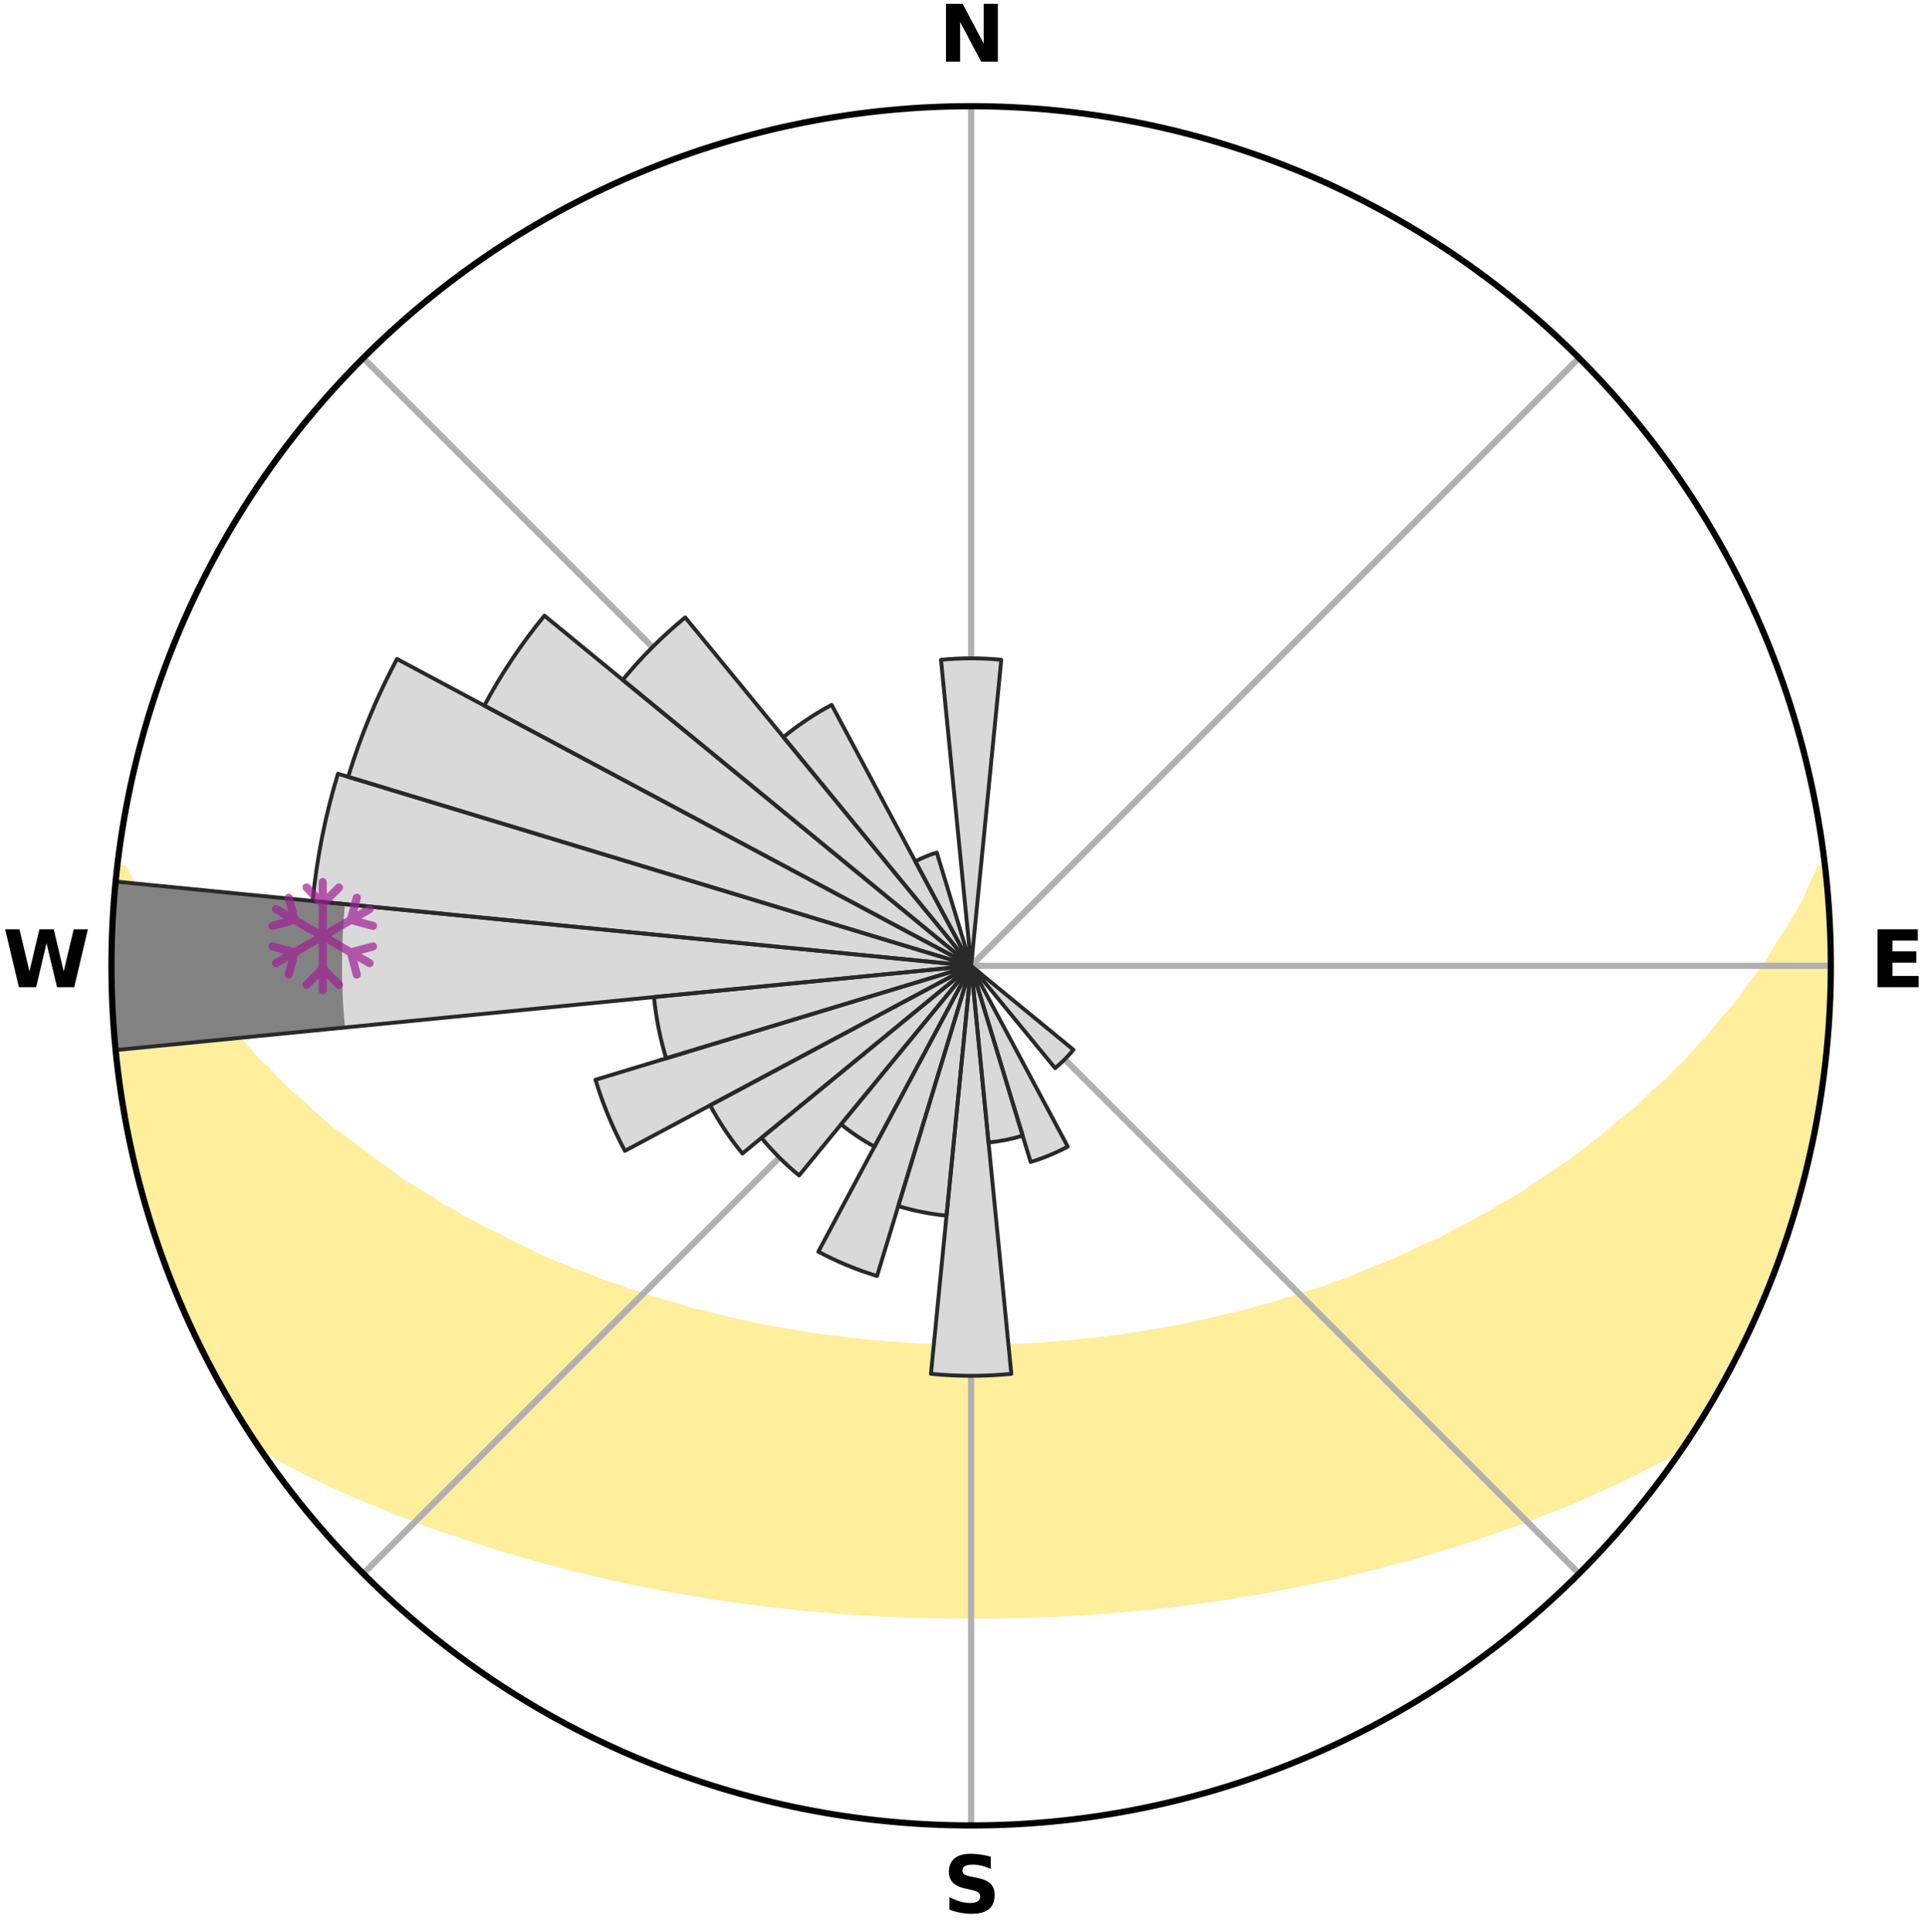 <?xml version="1.0" encoding="utf-8" standalone="no"?>
<!DOCTYPE svg PUBLIC "-//W3C//DTD SVG 1.1//EN"
  "http://www.w3.org/Graphics/SVG/1.1/DTD/svg11.dtd">
<svg xmlns:xlink="http://www.w3.org/1999/xlink" width="248.41pt" height="249.158pt" viewBox="0 0 248.41 249.158" xmlns="http://www.w3.org/2000/svg" version="1.1">
 <title>Ski Rose for Lyndon Outing Club</title>
 <defs>
  <style type="text/css">*{stroke-linejoin: round; stroke-linecap: butt}</style>
 </defs>
 <g id="figure_1">
  <g id="patch_1">
   <path d="M 0 249.158 
L 248.41 249.158 
L 248.41 0 
L 0 0 
z
" style="fill: #ffffff"/>
  </g>
  <g id="axes_1">
   <g id="patch_2">
    <path d="M 236.135 124.579 
C 236.135 110.018 233.267 95.599 227.695 82.147 
C 222.122 68.695 213.955 56.471 203.659 46.175 
C 193.363 35.879 181.139 27.711 167.687 22.139 
C 154.235 16.567 139.815 13.699 125.255 13.699 
C 110.694 13.699 96.275 16.567 82.823 22.139 
C 69.371 27.711 57.147 35.879 46.851 46.175 
C 36.555 56.471 28.387 68.695 22.815 82.147 
C 17.243 95.599 14.375 110.018 14.375 124.579 
C 14.375 139.14 17.243 153.559 22.815 167.011 
C 28.387 180.463 36.555 192.687 46.851 202.983 
C 57.147 213.279 69.371 221.447 82.823 227.019 
C 96.275 232.591 110.694 235.459 125.255 235.459 
C 139.815 235.459 154.235 232.591 167.687 227.019 
C 181.139 221.447 193.363 213.279 203.659 202.983 
C 213.955 192.687 222.122 180.463 227.695 167.011 
C 233.267 153.559 236.135 139.14 236.135 124.579 
M 125.255 124.579 
C 125.255 124.579 125.255 124.579 125.255 124.579 
C 125.255 124.579 125.255 124.579 125.255 124.579 
C 125.255 124.579 125.255 124.579 125.255 124.579 
C 125.255 124.579 125.255 124.579 125.255 124.579 
C 125.255 124.579 125.255 124.579 125.255 124.579 
C 125.255 124.579 125.255 124.579 125.255 124.579 
C 125.255 124.579 125.255 124.579 125.255 124.579 
C 125.255 124.579 125.255 124.579 125.255 124.579 
C 125.255 124.579 125.255 124.579 125.255 124.579 
C 125.255 124.579 125.255 124.579 125.255 124.579 
C 125.255 124.579 125.255 124.579 125.255 124.579 
C 125.255 124.579 125.255 124.579 125.255 124.579 
C 125.255 124.579 125.255 124.579 125.255 124.579 
C 125.255 124.579 125.255 124.579 125.255 124.579 
C 125.255 124.579 125.255 124.579 125.255 124.579 
C 125.255 124.579 125.255 124.579 125.255 124.579 
z
" style="fill: #ffffff"/>
   </g>
   <g id="PolyCollection_1">
    <defs>
     <path id="m67d23d1e42" d="M 235.386 -137.127 
L 234.833 -137.064 
L 233.877 -135.038 
L 233.035 -133.062 
L 231.921 -131.103 
L 230.75 -129.185 
L 229.531 -127.31 
L 228.485 -125.48 
L 227.187 -123.69 
L 225.854 -121.945 
L 224.707 -120.237 
L 223.313 -118.582 
L 221.892 -116.974 
L 220.662 -115.392 
L 219.191 -113.876 
L 217.914 -112.38 
L 216.402 -110.957 
L 215.085 -109.547 
L 213.538 -108.217 
L 212.186 -106.893 
L 210.819 -105.61 
L 209.23 -104.418 
L 207.837 -103.222 
L 206.433 -102.066 
L 205.018 -100.952 
L 203.595 -99.878 
L 202.165 -98.845 
L 200.728 -97.853 
L 199.286 -96.9 
L 197.841 -95.987 
L 196.58 -95.035 
L 195.129 -94.197 
L 193.678 -93.397 
L 192.407 -92.549 
L 190.957 -91.821 
L 189.683 -91.04 
L 188.239 -90.382 
L 186.966 -89.665 
L 185.694 -88.978 
L 184.263 -88.419 
L 182.998 -87.793 
L 181.735 -87.196 
L 180.476 -86.626 
L 179.222 -86.085 
L 177.973 -85.57 
L 176.73 -85.081 
L 175.494 -84.617 
L 174.396 -84.07 
L 173.171 -83.655 
L 171.956 -83.262 
L 170.868 -82.783 
L 169.667 -82.433 
L 168.477 -82.105 
L 167.404 -81.688 
L 166.232 -81.398 
L 165.17 -81.019 
L 164.113 -80.658 
L 162.969 -80.422 
L 161.925 -80.095 
L 160.886 -79.785 
L 159.853 -79.49 
L 158.748 -79.316 
L 157.73 -79.05 
L 156.718 -78.799 
L 155.713 -78.562 
L 154.714 -78.338 
L 153.721 -78.127 
L 152.735 -77.927 
L 151.755 -77.739 
L 150.783 -77.562 
L 149.817 -77.396 
L 148.858 -77.239 
L 147.905 -77.092 
L 146.997 -76.871 
L 146.054 -76.743 
L 145.119 -76.624 
L 144.189 -76.512 
L 143.266 -76.406 
L 142.373 -76.239 
L 141.459 -76.15 
L 140.551 -76.066 
L 139.648 -75.987 
L 138.766 -75.858 
L 137.872 -75.792 
L 136.982 -75.731 
L 136.107 -75.628 
L 135.224 -75.578 
L 134.353 -75.492 
L 133.476 -75.453 
L 132.602 -75.416 
L 131.735 -75.354 
L 130.867 -75.326 
L 130 -75.3 
L 129.136 -75.261 
L 128.272 -75.243 
L 127.41 -75.219 
L 126.548 -75.21 
L 125.686 -75.201 
L 124.824 -75.202 
L 123.962 -75.211 
L 123.1 -75.222 
L 122.238 -75.247 
L 121.374 -75.266 
L 120.51 -75.306 
L 119.644 -75.333 
L 118.775 -75.363 
L 117.909 -75.425 
L 117.036 -75.464 
L 116.167 -75.543 
L 115.288 -75.591 
L 114.406 -75.643 
L 113.531 -75.746 
L 112.642 -75.809 
L 111.748 -75.876 
L 110.867 -76.006 
L 109.965 -76.086 
L 109.058 -76.171 
L 108.169 -76.329 
L 107.252 -76.429 
L 106.33 -76.535 
L 105.401 -76.649 
L 104.467 -76.769 
L 103.562 -76.979 
L 102.617 -77.119 
L 101.666 -77.267 
L 100.708 -77.425 
L 99.743 -77.592 
L 98.771 -77.77 
L 97.793 -77.959 
L 96.808 -78.159 
L 95.817 -78.371 
L 94.819 -78.595 
L 93.815 -78.833 
L 92.804 -79.085 
L 91.787 -79.35 
L 90.765 -79.631 
L 89.652 -79.82 
L 88.615 -80.131 
L 87.572 -80.458 
L 86.525 -80.803 
L 85.374 -81.056 
L 84.314 -81.436 
L 83.143 -81.725 
L 82.072 -82.143 
L 80.883 -82.472 
L 79.802 -82.929 
L 78.597 -83.3 
L 77.383 -83.693 
L 76.29 -84.216 
L 75.064 -84.655 
L 73.829 -85.119 
L 72.588 -85.608 
L 71.341 -86.123 
L 70.088 -86.664 
L 68.831 -87.233 
L 67.57 -87.83 
L 66.306 -88.455 
L 65.04 -89.11 
L 63.773 -89.794 
L 62.336 -90.417 
L 61.066 -91.164 
L 59.622 -91.856 
L 58.352 -92.668 
L 56.904 -93.43 
L 55.639 -94.309 
L 54.193 -95.144 
L 52.748 -96.018 
L 51.305 -96.93 
L 50.059 -97.951 
L 48.627 -98.94 
L 47.201 -99.969 
L 45.782 -101.038 
L 44.371 -102.148 
L 42.766 -103.246 
L 41.375 -104.441 
L 39.998 -105.678 
L 38.634 -106.956 
L 37.075 -108.236 
L 35.742 -109.6 
L 34.428 -111.005 
L 32.919 -112.423 
L 31.646 -113.914 
L 30.178 -115.424 
L 28.734 -116.983 
L 27.533 -118.602 
L 26.141 -120.252 
L 24.779 -121.948 
L 23.665 -123.692 
L 22.368 -125.477 
L 21.109 -127.306 
L 20.104 -129.17 
L 18.931 -131.082 
L 17.813 -133.035 
L 16.962 -135.006 
L 15.991 -137.028 
L 15.204 -137.118 
L 15.204 -137.118 
L 14.913 -135.204 
L 14.837 -133.269 
L 14.61 -131.346 
L 14.647 -129.408 
L 14.485 -127.48 
L 14.404 -125.546 
L 14.444 -123.612 
L 14.428 -121.677 
L 14.579 -119.747 
L 14.63 -117.813 
L 14.791 -115.885 
L 14.906 -113.954 
L 15.125 -112.031 
L 15.486 -110.128 
L 15.639 -108.197 
L 16.002 -106.296 
L 16.278 -104.381 
L 16.639 -102.481 
L 17.09 -100.6 
L 17.461 -98.7 
L 17.908 -96.817 
L 18.448 -94.959 
L 19.017 -93.11 
L 19.516 -91.24 
L 20.146 -89.41 
L 20.738 -87.568 
L 21.428 -85.76 
L 22.147 -83.964 
L 22.831 -82.154 
L 23.613 -80.384 
L 24.427 -78.629 
L 25.184 -76.848 
L 26.043 -75.114 
L 26.915 -73.386 
L 27.832 -71.683 
L 28.798 -70.007 
L 29.734 -68.313 
L 30.719 -66.648 
L 31.742 -65.005 
L 32.802 -63.386 
L 34.469 -62.183 
L 36.287 -61.119 
L 38.134 -60.113 
L 39.995 -59.157 
L 41.866 -58.248 
L 43.739 -57.383 
L 45.613 -56.559 
L 47.484 -55.773 
L 49.351 -55.026 
L 51.154 -54.26 
L 53.007 -53.582 
L 54.799 -52.883 
L 56.585 -52.216 
L 58.415 -51.636 
L 60.185 -51.031 
L 61.946 -50.454 
L 63.699 -49.906 
L 65.399 -49.33 
L 67.135 -48.836 
L 68.861 -48.367 
L 70.539 -47.871 
L 72.245 -47.45 
L 73.906 -46.999 
L 75.591 -46.623 
L 77.236 -46.219 
L 78.871 -45.834 
L 80.498 -45.472 
L 82.116 -45.128 
L 83.727 -44.805 
L 85.328 -44.497 
L 86.921 -44.21 
L 88.504 -43.937 
L 90.08 -43.683 
L 91.631 -43.403 
L 93.19 -43.177 
L 94.742 -42.969 
L 96.273 -42.737 
L 97.809 -42.553 
L 99.328 -42.351 
L 100.852 -42.195 
L 102.359 -42.02 
L 103.862 -41.859 
L 105.366 -41.736 
L 106.859 -41.6 
L 108.347 -41.477 
L 109.832 -41.366 
L 111.317 -41.287 
L 112.793 -41.198 
L 114.267 -41.12 
L 115.738 -41.054 
L 117.207 -40.999 
L 118.673 -40.955 
L 120.138 -40.921 
L 121.601 -40.902 
L 123.063 -40.887 
L 124.524 -40.883 
L 125.985 -40.885 
L 127.446 -40.888 
L 128.908 -40.902 
L 130.371 -40.927 
L 131.836 -40.962 
L 133.302 -41.007 
L 134.772 -41.049 
L 136.243 -41.114 
L 137.717 -41.191 
L 139.194 -41.28 
L 140.675 -41.38 
L 142.163 -41.472 
L 143.652 -41.595 
L 145.145 -41.73 
L 146.643 -41.879 
L 148.153 -42.01 
L 149.661 -42.185 
L 151.184 -42.343 
L 152.703 -42.545 
L 154.241 -42.725 
L 155.772 -42.957 
L 157.323 -43.168 
L 158.867 -43.431 
L 160.435 -43.669 
L 162.01 -43.927 
L 163.596 -44.196 
L 165.167 -44.529 
L 166.766 -44.837 
L 168.376 -45.161 
L 169.992 -45.506 
L 171.646 -45.822 
L 173.284 -46.203 
L 174.927 -46.61 
L 176.58 -47.035 
L 178.276 -47.433 
L 179.944 -47.908 
L 181.659 -48.353 
L 183.385 -48.822 
L 185.08 -49.368 
L 186.824 -49.889 
L 188.578 -50.437 
L 190.34 -51.014 
L 192.11 -51.619 
L 193.888 -52.255 
L 195.725 -52.868 
L 197.517 -53.567 
L 199.315 -54.299 
L 201.177 -55.009 
L 203.042 -55.759 
L 204.851 -56.597 
L 206.726 -57.42 
L 208.597 -58.286 
L 210.469 -59.192 
L 212.328 -60.148 
L 214.24 -61.106 
L 216.061 -62.17 
L 217.715 -63.381 
L 218.768 -65.005 
L 219.795 -66.645 
L 220.765 -68.319 
L 221.721 -70.001 
L 222.679 -71.682 
L 223.587 -73.391 
L 224.379 -75.157 
L 225.229 -76.894 
L 226.037 -78.65 
L 226.926 -80.371 
L 227.624 -82.176 
L 228.386 -83.955 
L 229.079 -85.761 
L 229.774 -87.567 
L 230.333 -89.42 
L 230.943 -91.256 
L 231.506 -93.106 
L 232.098 -94.949 
L 232.565 -96.827 
L 232.987 -98.715 
L 233.483 -100.586 
L 233.823 -102.491 
L 234.246 -104.379 
L 234.553 -106.289 
L 234.902 -108.192 
L 235.119 -110.115 
L 235.394 -112.03 
L 235.524 -113.961 
L 235.726 -115.885 
L 235.927 -117.81 
L 235.906 -119.748 
L 236.032 -121.678 
L 236.095 -123.612 
L 236.123 -125.547 
L 235.988 -127.479 
L 235.975 -129.413 
L 235.902 -131.347 
L 235.668 -133.269 
L 235.528 -135.197 
L 235.386 -137.127 
z
" style="stroke: #ffee9c"/>
    </defs>
    <g clip-path="url(#pc22604e852)">
     <use xlink:href="#m67d23d1e42" x="0" y="249.158" style="fill: #ffee9c; stroke: #ffee9c"/>
    </g>
   </g>
   <g id="matplotlib.axis_1">
    <g id="xtick_1">
     <g id="line2d_1">
      <path d="M 125.255 124.579 
L 125.255 13.699 
" clip-path="url(#pc22604e852)" style="fill: none; stroke: #b0b0b0; stroke-width: 0.8; stroke-linecap: square"/>
     </g>
     <g id="text_1">
      <!-- N -->
      <g transform="translate(121.07 7.958) scale(0.1 -0.1)">
       <defs>
        <path id="DejaVuSans-Bold-4e" d="M 588 4666 
L 1931 4666 
L 3628 1466 
L 3628 4666 
L 4769 4666 
L 4769 0 
L 3425 0 
L 1728 3200 
L 1728 0 
L 588 0 
L 588 4666 
z
" transform="scale(0.016)"/>
       </defs>
       <use xlink:href="#DejaVuSans-Bold-4e"/>
      </g>
     </g>
    </g>
    <g id="xtick_2">
     <g id="line2d_2">
      <path d="M 125.255 124.579 
L 203.659 46.175 
" clip-path="url(#pc22604e852)" style="fill: none; stroke: #b0b0b0; stroke-width: 0.8; stroke-linecap: square"/>
     </g>
    </g>
    <g id="xtick_3">
     <g id="line2d_3">
      <path d="M 125.255 124.579 
L 236.135 124.579 
" clip-path="url(#pc22604e852)" style="fill: none; stroke: #b0b0b0; stroke-width: 0.8; stroke-linecap: square"/>
     </g>
     <g id="text_2">
      <!-- E -->
      <g transform="translate(241.219 127.338) scale(0.1 -0.1)">
       <defs>
        <path id="DejaVuSans-Bold-45" d="M 588 4666 
L 3834 4666 
L 3834 3756 
L 1791 3756 
L 1791 2888 
L 3713 2888 
L 3713 1978 
L 1791 1978 
L 1791 909 
L 3903 909 
L 3903 0 
L 588 0 
L 588 4666 
z
" transform="scale(0.016)"/>
       </defs>
       <use xlink:href="#DejaVuSans-Bold-45"/>
      </g>
     </g>
    </g>
    <g id="xtick_4">
     <g id="line2d_4">
      <path d="M 125.255 124.579 
L 203.659 202.983 
" clip-path="url(#pc22604e852)" style="fill: none; stroke: #b0b0b0; stroke-width: 0.8; stroke-linecap: square"/>
     </g>
    </g>
    <g id="xtick_5">
     <g id="line2d_5">
      <path d="M 125.255 124.579 
L 125.255 235.459 
" clip-path="url(#pc22604e852)" style="fill: none; stroke: #b0b0b0; stroke-width: 0.8; stroke-linecap: square"/>
     </g>
     <g id="text_3">
      <!-- S -->
      <g transform="translate(121.654 246.718) scale(0.1 -0.1)">
       <defs>
        <path id="DejaVuSans-Bold-53" d="M 3834 4519 
L 3834 3531 
Q 3450 3703 3084 3790 
Q 2719 3878 2394 3878 
Q 1963 3878 1756 3759 
Q 1550 3641 1550 3391 
Q 1550 3203 1689 3098 
Q 1828 2994 2194 2919 
L 2706 2816 
Q 3484 2659 3812 2340 
Q 4141 2022 4141 1434 
Q 4141 663 3683 286 
Q 3225 -91 2284 -91 
Q 1841 -91 1394 -6 
Q 947 78 500 244 
L 500 1259 
Q 947 1022 1364 901 
Q 1781 781 2169 781 
Q 2563 781 2772 912 
Q 2981 1044 2981 1288 
Q 2981 1506 2839 1625 
Q 2697 1744 2272 1838 
L 1806 1941 
Q 1106 2091 782 2419 
Q 459 2747 459 3303 
Q 459 4000 909 4375 
Q 1359 4750 2203 4750 
Q 2588 4750 2994 4692 
Q 3400 4634 3834 4519 
z
" transform="scale(0.016)"/>
       </defs>
       <use xlink:href="#DejaVuSans-Bold-53"/>
      </g>
     </g>
    </g>
    <g id="xtick_6">
     <g id="line2d_6">
      <path d="M 125.255 124.579 
L 46.851 202.983 
" clip-path="url(#pc22604e852)" style="fill: none; stroke: #b0b0b0; stroke-width: 0.8; stroke-linecap: square"/>
     </g>
    </g>
    <g id="xtick_7">
     <g id="line2d_7">
      <path d="M 125.255 124.579 
L 14.375 124.579 
" clip-path="url(#pc22604e852)" style="fill: none; stroke: #b0b0b0; stroke-width: 0.8; stroke-linecap: square"/>
     </g>
     <g id="text_4">
      <!-- W -->
      <g transform="translate(0.36 127.338) scale(0.1 -0.1)">
       <defs>
        <path id="DejaVuSans-Bold-57" d="M 191 4666 
L 1344 4666 
L 2150 1275 
L 2950 4666 
L 4109 4666 
L 4909 1275 
L 5716 4666 
L 6859 4666 
L 5759 0 
L 4372 0 
L 3525 3547 
L 2688 0 
L 1300 0 
L 191 4666 
z
" transform="scale(0.016)"/>
       </defs>
       <use xlink:href="#DejaVuSans-Bold-57"/>
      </g>
     </g>
    </g>
    <g id="xtick_8">
     <g id="line2d_8">
      <path d="M 125.255 124.579 
L 46.851 46.175 
" clip-path="url(#pc22604e852)" style="fill: none; stroke: #b0b0b0; stroke-width: 0.8; stroke-linecap: square"/>
     </g>
    </g>
   </g>
   <g id="matplotlib.axis_2"/>
   <g id="patch_3">
    <path d="M 125.255 124.579 
C 125.255 124.579 125.255 124.579 125.255 124.579 
C 125.255 124.579 125.255 124.579 125.255 124.579 
L 129.143 85.106 
C 127.851 84.979 126.553 84.915 125.255 84.915 
C 123.957 84.915 122.659 84.979 121.367 85.106 
z
" clip-path="url(#pc22604e852)" style="fill: #d9d9d9"/>
   </g>
   <g id="patch_4">
    <path d="M 125.255 124.579 
C 125.255 124.579 125.255 124.579 125.255 124.579 
C 125.255 124.579 125.255 124.579 125.255 124.579 
L 125.255 124.579 
C 125.255 124.579 125.255 124.579 125.255 124.579 
C 125.255 124.579 125.255 124.579 125.255 124.579 
z
" clip-path="url(#pc22604e852)" style="fill: #d9d9d9"/>
   </g>
   <g id="patch_5">
    <path d="M 125.255 124.579 
C 125.255 124.579 125.255 124.579 125.255 124.579 
C 125.255 124.579 125.255 124.579 125.255 124.579 
L 125.255 124.579 
C 125.255 124.579 125.255 124.579 125.255 124.579 
C 125.255 124.579 125.255 124.579 125.255 124.579 
z
" clip-path="url(#pc22604e852)" style="fill: #d9d9d9"/>
   </g>
   <g id="patch_6">
    <path d="M 125.255 124.579 
C 125.255 124.579 125.255 124.579 125.255 124.579 
C 125.255 124.579 125.255 124.579 125.255 124.579 
L 125.255 124.579 
C 125.255 124.579 125.255 124.579 125.255 124.579 
C 125.255 124.579 125.255 124.579 125.255 124.579 
z
" clip-path="url(#pc22604e852)" style="fill: #d9d9d9"/>
   </g>
   <g id="patch_7">
    <path d="M 125.255 124.579 
C 125.255 124.579 125.255 124.579 125.255 124.579 
C 125.255 124.579 125.255 124.579 125.255 124.579 
L 125.255 124.579 
C 125.255 124.579 125.255 124.579 125.255 124.579 
C 125.255 124.579 125.255 124.579 125.255 124.579 
z
" clip-path="url(#pc22604e852)" style="fill: #d9d9d9"/>
   </g>
   <g id="patch_8">
    <path d="M 125.255 124.579 
C 125.255 124.579 125.255 124.579 125.255 124.579 
C 125.255 124.579 125.255 124.579 125.255 124.579 
L 125.255 124.579 
C 125.255 124.579 125.255 124.579 125.255 124.579 
C 125.255 124.579 125.255 124.579 125.255 124.579 
z
" clip-path="url(#pc22604e852)" style="fill: #d9d9d9"/>
   </g>
   <g id="patch_9">
    <path d="M 125.255 124.579 
C 125.255 124.579 125.255 124.579 125.255 124.579 
C 125.255 124.579 125.255 124.579 125.255 124.579 
L 125.255 124.579 
C 125.255 124.579 125.255 124.579 125.255 124.579 
C 125.255 124.579 125.255 124.579 125.255 124.579 
z
" clip-path="url(#pc22604e852)" style="fill: #d9d9d9"/>
   </g>
   <g id="patch_10">
    <path d="M 125.255 124.579 
C 125.255 124.579 125.255 124.579 125.255 124.579 
C 125.255 124.579 125.255 124.579 125.255 124.579 
L 125.255 124.579 
C 125.255 124.579 125.255 124.579 125.255 124.579 
C 125.255 124.579 125.255 124.579 125.255 124.579 
z
" clip-path="url(#pc22604e852)" style="fill: #d9d9d9"/>
   </g>
   <g id="patch_11">
    <path d="M 125.255 124.579 
C 125.255 124.579 125.255 124.579 125.255 124.579 
C 125.255 124.579 125.255 124.579 125.255 124.579 
L 125.255 124.579 
C 125.255 124.579 125.255 124.579 125.255 124.579 
C 125.255 124.579 125.255 124.579 125.255 124.579 
z
" clip-path="url(#pc22604e852)" style="fill: #d9d9d9"/>
   </g>
   <g id="patch_12">
    <path d="M 125.255 124.579 
C 125.255 124.579 125.255 124.579 125.255 124.579 
C 125.255 124.579 125.255 124.579 125.255 124.579 
L 125.255 124.579 
C 125.255 124.579 125.255 124.579 125.255 124.579 
C 125.255 124.579 125.255 124.579 125.255 124.579 
z
" clip-path="url(#pc22604e852)" style="fill: #d9d9d9"/>
   </g>
   <g id="patch_13">
    <path d="M 125.255 124.579 
C 125.255 124.579 125.255 124.579 125.255 124.579 
C 125.255 124.579 125.255 124.579 125.255 124.579 
L 125.255 124.579 
C 125.255 124.579 125.255 124.579 125.255 124.579 
C 125.255 124.579 125.255 124.579 125.255 124.579 
z
" clip-path="url(#pc22604e852)" style="fill: #d9d9d9"/>
   </g>
   <g id="patch_14">
    <path d="M 125.255 124.579 
C 125.255 124.579 125.255 124.579 125.255 124.579 
C 125.255 124.579 125.255 124.579 125.255 124.579 
L 125.255 124.579 
C 125.255 124.579 125.255 124.579 125.255 124.579 
C 125.255 124.579 125.255 124.579 125.255 124.579 
z
" clip-path="url(#pc22604e852)" style="fill: #d9d9d9"/>
   </g>
   <g id="patch_15">
    <path d="M 125.255 124.579 
C 125.255 124.579 125.255 124.579 125.255 124.579 
C 125.255 124.579 125.255 124.579 125.255 124.579 
L 136.083 137.773 
C 136.515 137.419 136.929 137.043 137.324 136.648 
C 137.719 136.253 138.095 135.839 138.449 135.407 
z
" clip-path="url(#pc22604e852)" style="fill: #d9d9d9"/>
   </g>
   <g id="patch_16">
    <path d="M 125.255 124.579 
C 125.255 124.579 125.255 124.579 125.255 124.579 
C 125.255 124.579 125.255 124.579 125.255 124.579 
L 125.255 124.579 
C 125.255 124.579 125.255 124.579 125.255 124.579 
C 125.255 124.579 125.255 124.579 125.255 124.579 
z
" clip-path="url(#pc22604e852)" style="fill: #d9d9d9"/>
   </g>
   <g id="patch_17">
    <path d="M 125.255 124.579 
C 125.255 124.579 125.255 124.579 125.255 124.579 
C 125.255 124.579 125.255 124.579 125.255 124.579 
L 132.931 149.883 
C 133.759 149.632 134.574 149.34 135.374 149.009 
C 136.174 148.678 136.956 148.307 137.72 147.899 
z
" clip-path="url(#pc22604e852)" style="fill: #d9d9d9"/>
   </g>
   <g id="patch_18">
    <path d="M 125.255 124.579 
C 125.255 124.579 125.255 124.579 125.255 124.579 
C 125.255 124.579 125.255 124.579 125.255 124.579 
L 127.499 147.369 
C 128.245 147.295 128.987 147.185 129.722 147.039 
C 130.458 146.893 131.185 146.71 131.902 146.493 
z
" clip-path="url(#pc22604e852)" style="fill: #d9d9d9"/>
   </g>
   <g id="patch_19">
    <path d="M 125.255 124.579 
C 125.255 124.579 125.255 124.579 125.255 124.579 
C 125.255 124.579 125.255 124.579 125.255 124.579 
L 120.071 177.209 
C 121.794 177.379 123.524 177.464 125.255 177.464 
C 126.986 177.464 128.716 177.379 130.438 177.209 
z
" clip-path="url(#pc22604e852)" style="fill: #d9d9d9"/>
   </g>
   <g id="patch_20">
    <path d="M 125.255 124.579 
C 125.255 124.579 125.255 124.579 125.255 124.579 
C 125.255 124.579 125.255 124.579 125.255 124.579 
L 115.854 155.57 
C 116.868 155.878 117.897 156.135 118.937 156.342 
C 119.976 156.549 121.026 156.705 122.081 156.808 
z
" clip-path="url(#pc22604e852)" style="fill: #d9d9d9"/>
   </g>
   <g id="patch_21">
    <path d="M 125.255 124.579 
C 125.255 124.579 125.255 124.579 125.255 124.579 
C 125.255 124.579 125.255 124.579 125.255 124.579 
L 105.546 161.452 
C 106.753 162.097 107.991 162.682 109.255 163.206 
C 110.519 163.729 111.809 164.191 113.118 164.588 
z
" clip-path="url(#pc22604e852)" style="fill: #d9d9d9"/>
   </g>
   <g id="patch_22">
    <path d="M 125.255 124.579 
C 125.255 124.579 125.255 124.579 125.255 124.579 
C 125.255 124.579 125.255 124.579 125.255 124.579 
L 108.48 145.019 
C 109.149 145.568 109.845 146.084 110.564 146.565 
C 111.284 147.046 112.027 147.491 112.79 147.899 
z
" clip-path="url(#pc22604e852)" style="fill: #d9d9d9"/>
   </g>
   <g id="patch_23">
    <path d="M 125.255 124.579 
C 125.255 124.579 125.255 124.579 125.255 124.579 
C 125.255 124.579 125.255 124.579 125.255 124.579 
L 98.215 146.77 
C 98.941 147.655 99.711 148.504 100.52 149.314 
C 101.33 150.123 102.179 150.893 103.064 151.619 
z
" clip-path="url(#pc22604e852)" style="fill: #d9d9d9"/>
   </g>
   <g id="patch_24">
    <path d="M 125.255 124.579 
C 125.255 124.579 125.255 124.579 125.255 124.579 
C 125.255 124.579 125.255 124.579 125.255 124.579 
L 91.595 142.571 
C 92.184 143.672 92.827 144.745 93.521 145.783 
C 94.215 146.822 94.959 147.826 95.752 148.792 
z
" clip-path="url(#pc22604e852)" style="fill: #d9d9d9"/>
   </g>
   <g id="patch_25">
    <path d="M 125.255 124.579 
C 125.255 124.579 125.255 124.579 125.255 124.579 
C 125.255 124.579 125.255 124.579 125.255 124.579 
L 76.802 139.277 
C 77.283 140.863 77.841 142.425 78.476 143.956 
C 79.11 145.487 79.819 146.986 80.6 148.448 
z
" clip-path="url(#pc22604e852)" style="fill: #d9d9d9"/>
   </g>
   <g id="patch_26">
    <path d="M 125.255 124.579 
C 125.255 124.579 125.255 124.579 125.255 124.579 
C 125.255 124.579 125.255 124.579 125.255 124.579 
L 84.346 128.608 
C 84.478 129.947 84.676 131.279 84.938 132.599 
C 85.201 133.918 85.528 135.224 85.918 136.512 
z
" clip-path="url(#pc22604e852)" style="fill: #d9d9d9"/>
   </g>
   <g id="patch_27">
    <path d="M 125.255 124.579 
C 125.255 124.579 125.255 124.579 125.255 124.579 
C 125.255 124.579 125.255 124.579 125.255 124.579 
L 44.503 116.626 
C 44.242 119.269 44.112 121.923 44.112 124.579 
C 44.112 127.235 44.242 129.889 44.503 132.532 
z
" clip-path="url(#pc22604e852)" style="fill: #d9d9d9"/>
   </g>
   <g id="patch_28">
    <path d="M 125.255 124.579 
C 125.255 124.579 125.255 124.579 125.255 124.579 
C 125.255 124.579 125.255 124.579 125.255 124.579 
L 43.587 99.805 
C 42.776 102.478 42.097 105.19 41.552 107.93 
C 41.007 110.669 40.597 113.434 40.323 116.214 
z
" clip-path="url(#pc22604e852)" style="fill: #d9d9d9"/>
   </g>
   <g id="patch_29">
    <path d="M 125.255 124.579 
C 125.255 124.579 125.255 124.579 125.255 124.579 
C 125.255 124.579 125.255 124.579 125.255 124.579 
L 51.203 84.998 
C 49.908 87.421 48.732 89.907 47.68 92.447 
C 46.628 94.986 45.702 97.575 44.904 100.205 
z
" clip-path="url(#pc22604e852)" style="fill: #d9d9d9"/>
   </g>
   <g id="patch_30">
    <path d="M 125.255 124.579 
C 125.255 124.579 125.255 124.579 125.255 124.579 
C 125.255 124.579 125.255 124.579 125.255 124.579 
L 70.218 79.411 
C 68.739 81.213 67.35 83.086 66.055 85.023 
C 64.761 86.961 63.562 88.961 62.463 91.016 
z
" clip-path="url(#pc22604e852)" style="fill: #d9d9d9"/>
   </g>
   <g id="patch_31">
    <path d="M 125.255 124.579 
C 125.255 124.579 125.255 124.579 125.255 124.579 
C 125.255 124.579 125.255 124.579 125.255 124.579 
L 88.375 79.641 
C 86.905 80.848 85.494 82.127 84.148 83.473 
C 82.803 84.818 81.524 86.229 80.317 87.7 
z
" clip-path="url(#pc22604e852)" style="fill: #d9d9d9"/>
   </g>
   <g id="patch_32">
    <path d="M 125.255 124.579 
C 125.255 124.579 125.255 124.579 125.255 124.579 
C 125.255 124.579 125.255 124.579 125.255 124.579 
L 107.263 90.919 
C 106.162 91.508 105.089 92.151 104.051 92.845 
C 103.012 93.539 102.008 94.283 101.042 95.076 
z
" clip-path="url(#pc22604e852)" style="fill: #d9d9d9"/>
   </g>
   <g id="patch_33">
    <path d="M 125.255 124.579 
C 125.255 124.579 125.255 124.579 125.255 124.579 
C 125.255 124.579 125.255 124.579 125.255 124.579 
L 120.823 109.97 
C 120.345 110.115 119.874 110.283 119.413 110.475 
C 118.951 110.666 118.499 110.88 118.058 111.115 
z
" clip-path="url(#pc22604e852)" style="fill: #d9d9d9"/>
   </g>
   <g id="patch_34">
    <path d="M 125.255 124.579 
C 125.255 124.579 125.255 124.579 125.255 124.579 
C 125.255 124.579 125.255 124.579 125.255 124.579 
L 125.255 124.579 
C 125.255 124.579 125.255 124.579 125.255 124.579 
C 125.255 124.579 125.255 124.579 125.255 124.579 
z
" clip-path="url(#pc22604e852)" style="fill: #d9d9d9"/>
   </g>
   <g id="patch_35">
    <path d="M 121.367 85.106 
C 122.659 84.979 123.957 84.915 125.255 84.915 
C 126.553 84.915 127.851 84.979 129.143 85.106 
L 129.143 85.106 
C 127.851 84.979 126.553 84.915 125.255 84.915 
C 123.957 84.915 122.659 84.979 121.367 85.106 
z
" clip-path="url(#pc22604e852)" style="fill: #badbb8"/>
   </g>
   <g id="patch_36">
    <path d="M 125.255 124.579 
C 125.255 124.579 125.255 124.579 125.255 124.579 
C 125.255 124.579 125.255 124.579 125.255 124.579 
L 125.255 124.579 
C 125.255 124.579 125.255 124.579 125.255 124.579 
C 125.255 124.579 125.255 124.579 125.255 124.579 
z
" clip-path="url(#pc22604e852)" style="fill: #badbb8"/>
   </g>
   <g id="patch_37">
    <path d="M 125.255 124.579 
C 125.255 124.579 125.255 124.579 125.255 124.579 
C 125.255 124.579 125.255 124.579 125.255 124.579 
L 125.255 124.579 
C 125.255 124.579 125.255 124.579 125.255 124.579 
C 125.255 124.579 125.255 124.579 125.255 124.579 
z
" clip-path="url(#pc22604e852)" style="fill: #badbb8"/>
   </g>
   <g id="patch_38">
    <path d="M 125.255 124.579 
C 125.255 124.579 125.255 124.579 125.255 124.579 
C 125.255 124.579 125.255 124.579 125.255 124.579 
L 125.255 124.579 
C 125.255 124.579 125.255 124.579 125.255 124.579 
C 125.255 124.579 125.255 124.579 125.255 124.579 
z
" clip-path="url(#pc22604e852)" style="fill: #badbb8"/>
   </g>
   <g id="patch_39">
    <path d="M 125.255 124.579 
C 125.255 124.579 125.255 124.579 125.255 124.579 
C 125.255 124.579 125.255 124.579 125.255 124.579 
L 125.255 124.579 
C 125.255 124.579 125.255 124.579 125.255 124.579 
C 125.255 124.579 125.255 124.579 125.255 124.579 
z
" clip-path="url(#pc22604e852)" style="fill: #badbb8"/>
   </g>
   <g id="patch_40">
    <path d="M 125.255 124.579 
C 125.255 124.579 125.255 124.579 125.255 124.579 
C 125.255 124.579 125.255 124.579 125.255 124.579 
L 125.255 124.579 
C 125.255 124.579 125.255 124.579 125.255 124.579 
C 125.255 124.579 125.255 124.579 125.255 124.579 
z
" clip-path="url(#pc22604e852)" style="fill: #badbb8"/>
   </g>
   <g id="patch_41">
    <path d="M 125.255 124.579 
C 125.255 124.579 125.255 124.579 125.255 124.579 
C 125.255 124.579 125.255 124.579 125.255 124.579 
L 125.255 124.579 
C 125.255 124.579 125.255 124.579 125.255 124.579 
C 125.255 124.579 125.255 124.579 125.255 124.579 
z
" clip-path="url(#pc22604e852)" style="fill: #badbb8"/>
   </g>
   <g id="patch_42">
    <path d="M 125.255 124.579 
C 125.255 124.579 125.255 124.579 125.255 124.579 
C 125.255 124.579 125.255 124.579 125.255 124.579 
L 125.255 124.579 
C 125.255 124.579 125.255 124.579 125.255 124.579 
C 125.255 124.579 125.255 124.579 125.255 124.579 
z
" clip-path="url(#pc22604e852)" style="fill: #badbb8"/>
   </g>
   <g id="patch_43">
    <path d="M 125.255 124.579 
C 125.255 124.579 125.255 124.579 125.255 124.579 
C 125.255 124.579 125.255 124.579 125.255 124.579 
L 125.255 124.579 
C 125.255 124.579 125.255 124.579 125.255 124.579 
C 125.255 124.579 125.255 124.579 125.255 124.579 
z
" clip-path="url(#pc22604e852)" style="fill: #badbb8"/>
   </g>
   <g id="patch_44">
    <path d="M 125.255 124.579 
C 125.255 124.579 125.255 124.579 125.255 124.579 
C 125.255 124.579 125.255 124.579 125.255 124.579 
L 125.255 124.579 
C 125.255 124.579 125.255 124.579 125.255 124.579 
C 125.255 124.579 125.255 124.579 125.255 124.579 
z
" clip-path="url(#pc22604e852)" style="fill: #badbb8"/>
   </g>
   <g id="patch_45">
    <path d="M 125.255 124.579 
C 125.255 124.579 125.255 124.579 125.255 124.579 
C 125.255 124.579 125.255 124.579 125.255 124.579 
L 125.255 124.579 
C 125.255 124.579 125.255 124.579 125.255 124.579 
C 125.255 124.579 125.255 124.579 125.255 124.579 
z
" clip-path="url(#pc22604e852)" style="fill: #badbb8"/>
   </g>
   <g id="patch_46">
    <path d="M 125.255 124.579 
C 125.255 124.579 125.255 124.579 125.255 124.579 
C 125.255 124.579 125.255 124.579 125.255 124.579 
L 125.255 124.579 
C 125.255 124.579 125.255 124.579 125.255 124.579 
C 125.255 124.579 125.255 124.579 125.255 124.579 
z
" clip-path="url(#pc22604e852)" style="fill: #badbb8"/>
   </g>
   <g id="patch_47">
    <path d="M 138.449 135.407 
C 138.095 135.839 137.719 136.253 137.324 136.648 
C 136.929 137.043 136.515 137.419 136.083 137.773 
L 136.083 137.773 
C 136.515 137.419 136.929 137.043 137.324 136.648 
C 137.719 136.253 138.095 135.839 138.449 135.407 
z
" clip-path="url(#pc22604e852)" style="fill: #badbb8"/>
   </g>
   <g id="patch_48">
    <path d="M 125.255 124.579 
C 125.255 124.579 125.255 124.579 125.255 124.579 
C 125.255 124.579 125.255 124.579 125.255 124.579 
L 125.255 124.579 
C 125.255 124.579 125.255 124.579 125.255 124.579 
C 125.255 124.579 125.255 124.579 125.255 124.579 
z
" clip-path="url(#pc22604e852)" style="fill: #badbb8"/>
   </g>
   <g id="patch_49">
    <path d="M 137.72 147.899 
C 136.956 148.307 136.174 148.678 135.374 149.009 
C 134.574 149.34 133.759 149.632 132.931 149.883 
L 132.931 149.883 
C 133.759 149.632 134.574 149.34 135.374 149.009 
C 136.174 148.678 136.956 148.307 137.72 147.899 
z
" clip-path="url(#pc22604e852)" style="fill: #badbb8"/>
   </g>
   <g id="patch_50">
    <path d="M 131.902 146.493 
C 131.185 146.71 130.458 146.893 129.722 147.039 
C 128.987 147.185 128.245 147.295 127.499 147.369 
L 127.499 147.369 
C 128.245 147.295 128.987 147.185 129.722 147.039 
C 130.458 146.893 131.185 146.71 131.902 146.493 
z
" clip-path="url(#pc22604e852)" style="fill: #badbb8"/>
   </g>
   <g id="patch_51">
    <path d="M 130.438 177.209 
C 128.716 177.379 126.986 177.464 125.255 177.464 
C 123.524 177.464 121.794 177.379 120.071 177.209 
L 120.071 177.209 
C 121.794 177.379 123.524 177.464 125.255 177.464 
C 126.986 177.464 128.716 177.379 130.438 177.209 
z
" clip-path="url(#pc22604e852)" style="fill: #badbb8"/>
   </g>
   <g id="patch_52">
    <path d="M 122.081 156.808 
C 121.026 156.705 119.976 156.549 118.937 156.342 
C 117.897 156.135 116.868 155.878 115.854 155.57 
L 115.854 155.57 
C 116.868 155.878 117.897 156.135 118.937 156.342 
C 119.976 156.549 121.026 156.705 122.081 156.808 
z
" clip-path="url(#pc22604e852)" style="fill: #badbb8"/>
   </g>
   <g id="patch_53">
    <path d="M 113.118 164.588 
C 111.809 164.191 110.519 163.729 109.255 163.206 
C 107.991 162.682 106.753 162.097 105.546 161.452 
L 105.546 161.452 
C 106.753 162.097 107.991 162.682 109.255 163.206 
C 110.519 163.729 111.809 164.191 113.118 164.588 
z
" clip-path="url(#pc22604e852)" style="fill: #badbb8"/>
   </g>
   <g id="patch_54">
    <path d="M 112.79 147.899 
C 112.027 147.491 111.284 147.046 110.564 146.565 
C 109.845 146.084 109.149 145.568 108.48 145.019 
L 108.48 145.019 
C 109.149 145.568 109.845 146.084 110.564 146.565 
C 111.284 147.046 112.027 147.491 112.79 147.899 
z
" clip-path="url(#pc22604e852)" style="fill: #badbb8"/>
   </g>
   <g id="patch_55">
    <path d="M 103.064 151.619 
C 102.179 150.893 101.33 150.123 100.52 149.314 
C 99.711 148.504 98.941 147.655 98.215 146.77 
L 98.215 146.77 
C 98.941 147.655 99.711 148.504 100.52 149.314 
C 101.33 150.123 102.179 150.893 103.064 151.619 
z
" clip-path="url(#pc22604e852)" style="fill: #badbb8"/>
   </g>
   <g id="patch_56">
    <path d="M 95.752 148.792 
C 94.959 147.826 94.215 146.822 93.521 145.783 
C 92.827 144.745 92.184 143.672 91.595 142.571 
L 91.595 142.571 
C 92.184 143.672 92.827 144.745 93.521 145.783 
C 94.215 146.822 94.959 147.826 95.752 148.792 
z
" clip-path="url(#pc22604e852)" style="fill: #badbb8"/>
   </g>
   <g id="patch_57">
    <path d="M 80.6 148.448 
C 79.819 146.986 79.11 145.487 78.476 143.956 
C 77.841 142.425 77.283 140.863 76.802 139.277 
L 76.802 139.277 
C 77.283 140.863 77.841 142.425 78.476 143.956 
C 79.11 145.487 79.819 146.986 80.6 148.448 
z
" clip-path="url(#pc22604e852)" style="fill: #badbb8"/>
   </g>
   <g id="patch_58">
    <path d="M 85.918 136.512 
C 85.528 135.224 85.201 133.918 84.938 132.599 
C 84.676 131.279 84.478 129.947 84.346 128.608 
L 84.346 128.608 
C 84.478 129.947 84.676 131.279 84.938 132.599 
C 85.201 133.918 85.528 135.224 85.918 136.512 
z
" clip-path="url(#pc22604e852)" style="fill: #badbb8"/>
   </g>
   <g id="patch_59">
    <path d="M 44.503 132.532 
C 44.242 129.889 44.112 127.235 44.112 124.579 
C 44.112 121.923 44.242 119.269 44.503 116.626 
L 44.503 116.626 
C 44.242 119.269 44.112 121.923 44.112 124.579 
C 44.112 127.235 44.242 129.889 44.503 132.532 
z
" clip-path="url(#pc22604e852)" style="fill: #badbb8"/>
   </g>
   <g id="patch_60">
    <path d="M 40.323 116.214 
C 40.597 113.434 41.007 110.669 41.552 107.93 
C 42.097 105.19 42.776 102.478 43.587 99.805 
L 43.587 99.805 
C 42.776 102.478 42.097 105.19 41.552 107.93 
C 41.007 110.669 40.597 113.434 40.323 116.214 
z
" clip-path="url(#pc22604e852)" style="fill: #badbb8"/>
   </g>
   <g id="patch_61">
    <path d="M 44.904 100.205 
C 45.702 97.575 46.628 94.986 47.68 92.447 
C 48.732 89.907 49.908 87.421 51.203 84.998 
L 51.203 84.998 
C 49.908 87.421 48.732 89.907 47.68 92.447 
C 46.628 94.986 45.702 97.575 44.904 100.205 
z
" clip-path="url(#pc22604e852)" style="fill: #badbb8"/>
   </g>
   <g id="patch_62">
    <path d="M 62.463 91.016 
C 63.562 88.961 64.761 86.961 66.055 85.023 
C 67.35 83.086 68.739 81.213 70.218 79.411 
L 70.218 79.411 
C 68.739 81.213 67.35 83.086 66.055 85.023 
C 64.761 86.961 63.562 88.961 62.463 91.016 
z
" clip-path="url(#pc22604e852)" style="fill: #badbb8"/>
   </g>
   <g id="patch_63">
    <path d="M 80.317 87.7 
C 81.524 86.229 82.803 84.818 84.148 83.473 
C 85.494 82.127 86.905 80.848 88.375 79.641 
L 88.375 79.641 
C 86.905 80.848 85.494 82.127 84.148 83.473 
C 82.803 84.818 81.524 86.229 80.317 87.7 
z
" clip-path="url(#pc22604e852)" style="fill: #badbb8"/>
   </g>
   <g id="patch_64">
    <path d="M 101.042 95.076 
C 102.008 94.283 103.012 93.539 104.051 92.845 
C 105.089 92.151 106.162 91.508 107.263 90.919 
L 107.263 90.919 
C 106.162 91.508 105.089 92.151 104.051 92.845 
C 103.012 93.539 102.008 94.283 101.042 95.076 
z
" clip-path="url(#pc22604e852)" style="fill: #badbb8"/>
   </g>
   <g id="patch_65">
    <path d="M 118.058 111.115 
C 118.499 110.88 118.951 110.666 119.413 110.475 
C 119.874 110.283 120.345 110.115 120.823 109.97 
L 120.823 109.97 
C 120.345 110.115 119.874 110.283 119.413 110.475 
C 118.951 110.666 118.499 110.88 118.058 111.115 
z
" clip-path="url(#pc22604e852)" style="fill: #badbb8"/>
   </g>
   <g id="patch_66">
    <path d="M 125.255 124.579 
C 125.255 124.579 125.255 124.579 125.255 124.579 
C 125.255 124.579 125.255 124.579 125.255 124.579 
L 125.255 124.579 
C 125.255 124.579 125.255 124.579 125.255 124.579 
C 125.255 124.579 125.255 124.579 125.255 124.579 
z
" clip-path="url(#pc22604e852)" style="fill: #badbb8"/>
   </g>
   <g id="patch_67">
    <path d="M 121.367 85.106 
C 122.659 84.979 123.957 84.915 125.255 84.915 
C 126.553 84.915 127.851 84.979 129.143 85.106 
L 129.143 85.106 
C 127.851 84.979 126.553 84.915 125.255 84.915 
C 123.957 84.915 122.659 84.979 121.367 85.106 
z
" clip-path="url(#pc22604e852)" style="fill: #a1a1d8"/>
   </g>
   <g id="patch_68">
    <path d="M 125.255 124.579 
C 125.255 124.579 125.255 124.579 125.255 124.579 
C 125.255 124.579 125.255 124.579 125.255 124.579 
L 125.255 124.579 
C 125.255 124.579 125.255 124.579 125.255 124.579 
C 125.255 124.579 125.255 124.579 125.255 124.579 
z
" clip-path="url(#pc22604e852)" style="fill: #a1a1d8"/>
   </g>
   <g id="patch_69">
    <path d="M 125.255 124.579 
C 125.255 124.579 125.255 124.579 125.255 124.579 
C 125.255 124.579 125.255 124.579 125.255 124.579 
L 125.255 124.579 
C 125.255 124.579 125.255 124.579 125.255 124.579 
C 125.255 124.579 125.255 124.579 125.255 124.579 
z
" clip-path="url(#pc22604e852)" style="fill: #a1a1d8"/>
   </g>
   <g id="patch_70">
    <path d="M 125.255 124.579 
C 125.255 124.579 125.255 124.579 125.255 124.579 
C 125.255 124.579 125.255 124.579 125.255 124.579 
L 125.255 124.579 
C 125.255 124.579 125.255 124.579 125.255 124.579 
C 125.255 124.579 125.255 124.579 125.255 124.579 
z
" clip-path="url(#pc22604e852)" style="fill: #a1a1d8"/>
   </g>
   <g id="patch_71">
    <path d="M 125.255 124.579 
C 125.255 124.579 125.255 124.579 125.255 124.579 
C 125.255 124.579 125.255 124.579 125.255 124.579 
L 125.255 124.579 
C 125.255 124.579 125.255 124.579 125.255 124.579 
C 125.255 124.579 125.255 124.579 125.255 124.579 
z
" clip-path="url(#pc22604e852)" style="fill: #a1a1d8"/>
   </g>
   <g id="patch_72">
    <path d="M 125.255 124.579 
C 125.255 124.579 125.255 124.579 125.255 124.579 
C 125.255 124.579 125.255 124.579 125.255 124.579 
L 125.255 124.579 
C 125.255 124.579 125.255 124.579 125.255 124.579 
C 125.255 124.579 125.255 124.579 125.255 124.579 
z
" clip-path="url(#pc22604e852)" style="fill: #a1a1d8"/>
   </g>
   <g id="patch_73">
    <path d="M 125.255 124.579 
C 125.255 124.579 125.255 124.579 125.255 124.579 
C 125.255 124.579 125.255 124.579 125.255 124.579 
L 125.255 124.579 
C 125.255 124.579 125.255 124.579 125.255 124.579 
C 125.255 124.579 125.255 124.579 125.255 124.579 
z
" clip-path="url(#pc22604e852)" style="fill: #a1a1d8"/>
   </g>
   <g id="patch_74">
    <path d="M 125.255 124.579 
C 125.255 124.579 125.255 124.579 125.255 124.579 
C 125.255 124.579 125.255 124.579 125.255 124.579 
L 125.255 124.579 
C 125.255 124.579 125.255 124.579 125.255 124.579 
C 125.255 124.579 125.255 124.579 125.255 124.579 
z
" clip-path="url(#pc22604e852)" style="fill: #a1a1d8"/>
   </g>
   <g id="patch_75">
    <path d="M 125.255 124.579 
C 125.255 124.579 125.255 124.579 125.255 124.579 
C 125.255 124.579 125.255 124.579 125.255 124.579 
L 125.255 124.579 
C 125.255 124.579 125.255 124.579 125.255 124.579 
C 125.255 124.579 125.255 124.579 125.255 124.579 
z
" clip-path="url(#pc22604e852)" style="fill: #a1a1d8"/>
   </g>
   <g id="patch_76">
    <path d="M 125.255 124.579 
C 125.255 124.579 125.255 124.579 125.255 124.579 
C 125.255 124.579 125.255 124.579 125.255 124.579 
L 125.255 124.579 
C 125.255 124.579 125.255 124.579 125.255 124.579 
C 125.255 124.579 125.255 124.579 125.255 124.579 
z
" clip-path="url(#pc22604e852)" style="fill: #a1a1d8"/>
   </g>
   <g id="patch_77">
    <path d="M 125.255 124.579 
C 125.255 124.579 125.255 124.579 125.255 124.579 
C 125.255 124.579 125.255 124.579 125.255 124.579 
L 125.255 124.579 
C 125.255 124.579 125.255 124.579 125.255 124.579 
C 125.255 124.579 125.255 124.579 125.255 124.579 
z
" clip-path="url(#pc22604e852)" style="fill: #a1a1d8"/>
   </g>
   <g id="patch_78">
    <path d="M 125.255 124.579 
C 125.255 124.579 125.255 124.579 125.255 124.579 
C 125.255 124.579 125.255 124.579 125.255 124.579 
L 125.255 124.579 
C 125.255 124.579 125.255 124.579 125.255 124.579 
C 125.255 124.579 125.255 124.579 125.255 124.579 
z
" clip-path="url(#pc22604e852)" style="fill: #a1a1d8"/>
   </g>
   <g id="patch_79">
    <path d="M 138.449 135.407 
C 138.095 135.839 137.719 136.253 137.324 136.648 
C 136.929 137.043 136.515 137.419 136.083 137.773 
L 136.083 137.773 
C 136.515 137.419 136.929 137.043 137.324 136.648 
C 137.719 136.253 138.095 135.839 138.449 135.407 
z
" clip-path="url(#pc22604e852)" style="fill: #a1a1d8"/>
   </g>
   <g id="patch_80">
    <path d="M 125.255 124.579 
C 125.255 124.579 125.255 124.579 125.255 124.579 
C 125.255 124.579 125.255 124.579 125.255 124.579 
L 125.255 124.579 
C 125.255 124.579 125.255 124.579 125.255 124.579 
C 125.255 124.579 125.255 124.579 125.255 124.579 
z
" clip-path="url(#pc22604e852)" style="fill: #a1a1d8"/>
   </g>
   <g id="patch_81">
    <path d="M 137.72 147.899 
C 136.956 148.307 136.174 148.678 135.374 149.009 
C 134.574 149.34 133.759 149.632 132.931 149.883 
L 132.931 149.883 
C 133.759 149.632 134.574 149.34 135.374 149.009 
C 136.174 148.678 136.956 148.307 137.72 147.899 
z
" clip-path="url(#pc22604e852)" style="fill: #a1a1d8"/>
   </g>
   <g id="patch_82">
    <path d="M 131.902 146.493 
C 131.185 146.71 130.458 146.893 129.722 147.039 
C 128.987 147.185 128.245 147.295 127.499 147.369 
L 127.499 147.369 
C 128.245 147.295 128.987 147.185 129.722 147.039 
C 130.458 146.893 131.185 146.71 131.902 146.493 
z
" clip-path="url(#pc22604e852)" style="fill: #a1a1d8"/>
   </g>
   <g id="patch_83">
    <path d="M 130.438 177.209 
C 128.716 177.379 126.986 177.464 125.255 177.464 
C 123.524 177.464 121.794 177.379 120.071 177.209 
L 120.071 177.209 
C 121.794 177.379 123.524 177.464 125.255 177.464 
C 126.986 177.464 128.716 177.379 130.438 177.209 
z
" clip-path="url(#pc22604e852)" style="fill: #a1a1d8"/>
   </g>
   <g id="patch_84">
    <path d="M 122.081 156.808 
C 121.026 156.705 119.976 156.549 118.937 156.342 
C 117.897 156.135 116.868 155.878 115.854 155.57 
L 115.854 155.57 
C 116.868 155.878 117.897 156.135 118.937 156.342 
C 119.976 156.549 121.026 156.705 122.081 156.808 
z
" clip-path="url(#pc22604e852)" style="fill: #a1a1d8"/>
   </g>
   <g id="patch_85">
    <path d="M 113.118 164.588 
C 111.809 164.191 110.519 163.729 109.255 163.206 
C 107.991 162.682 106.753 162.097 105.546 161.452 
L 105.546 161.452 
C 106.753 162.097 107.991 162.682 109.255 163.206 
C 110.519 163.729 111.809 164.191 113.118 164.588 
z
" clip-path="url(#pc22604e852)" style="fill: #a1a1d8"/>
   </g>
   <g id="patch_86">
    <path d="M 112.79 147.899 
C 112.027 147.491 111.284 147.046 110.564 146.565 
C 109.845 146.084 109.149 145.568 108.48 145.019 
L 108.48 145.019 
C 109.149 145.568 109.845 146.084 110.564 146.565 
C 111.284 147.046 112.027 147.491 112.79 147.899 
z
" clip-path="url(#pc22604e852)" style="fill: #a1a1d8"/>
   </g>
   <g id="patch_87">
    <path d="M 103.064 151.619 
C 102.179 150.893 101.33 150.123 100.52 149.314 
C 99.711 148.504 98.941 147.655 98.215 146.77 
L 98.215 146.77 
C 98.941 147.655 99.711 148.504 100.52 149.314 
C 101.33 150.123 102.179 150.893 103.064 151.619 
z
" clip-path="url(#pc22604e852)" style="fill: #a1a1d8"/>
   </g>
   <g id="patch_88">
    <path d="M 95.752 148.792 
C 94.959 147.826 94.215 146.822 93.521 145.783 
C 92.827 144.745 92.184 143.672 91.595 142.571 
L 91.595 142.571 
C 92.184 143.672 92.827 144.745 93.521 145.783 
C 94.215 146.822 94.959 147.826 95.752 148.792 
z
" clip-path="url(#pc22604e852)" style="fill: #a1a1d8"/>
   </g>
   <g id="patch_89">
    <path d="M 80.6 148.448 
C 79.819 146.986 79.11 145.487 78.476 143.956 
C 77.841 142.425 77.283 140.863 76.802 139.277 
L 76.802 139.277 
C 77.283 140.863 77.841 142.425 78.476 143.956 
C 79.11 145.487 79.819 146.986 80.6 148.448 
z
" clip-path="url(#pc22604e852)" style="fill: #a1a1d8"/>
   </g>
   <g id="patch_90">
    <path d="M 85.918 136.512 
C 85.528 135.224 85.201 133.918 84.938 132.599 
C 84.676 131.279 84.478 129.947 84.346 128.608 
L 84.346 128.608 
C 84.478 129.947 84.676 131.279 84.938 132.599 
C 85.201 133.918 85.528 135.224 85.918 136.512 
z
" clip-path="url(#pc22604e852)" style="fill: #a1a1d8"/>
   </g>
   <g id="patch_91">
    <path d="M 44.503 132.532 
C 44.242 129.889 44.112 127.235 44.112 124.579 
C 44.112 121.923 44.242 119.269 44.503 116.626 
L 44.503 116.626 
C 44.242 119.269 44.112 121.923 44.112 124.579 
C 44.112 127.235 44.242 129.889 44.503 132.532 
z
" clip-path="url(#pc22604e852)" style="fill: #a1a1d8"/>
   </g>
   <g id="patch_92">
    <path d="M 40.323 116.214 
C 40.597 113.434 41.007 110.669 41.552 107.93 
C 42.097 105.19 42.776 102.478 43.587 99.805 
L 43.587 99.805 
C 42.776 102.478 42.097 105.19 41.552 107.93 
C 41.007 110.669 40.597 113.434 40.323 116.214 
z
" clip-path="url(#pc22604e852)" style="fill: #a1a1d8"/>
   </g>
   <g id="patch_93">
    <path d="M 44.904 100.205 
C 45.702 97.575 46.628 94.986 47.68 92.447 
C 48.732 89.907 49.908 87.421 51.203 84.998 
L 51.203 84.998 
C 49.908 87.421 48.732 89.907 47.68 92.447 
C 46.628 94.986 45.702 97.575 44.904 100.205 
z
" clip-path="url(#pc22604e852)" style="fill: #a1a1d8"/>
   </g>
   <g id="patch_94">
    <path d="M 62.463 91.016 
C 63.562 88.961 64.761 86.961 66.055 85.023 
C 67.35 83.086 68.739 81.213 70.218 79.411 
L 70.218 79.411 
C 68.739 81.213 67.35 83.086 66.055 85.023 
C 64.761 86.961 63.562 88.961 62.463 91.016 
z
" clip-path="url(#pc22604e852)" style="fill: #a1a1d8"/>
   </g>
   <g id="patch_95">
    <path d="M 80.317 87.7 
C 81.524 86.229 82.803 84.818 84.148 83.473 
C 85.494 82.127 86.905 80.848 88.375 79.641 
L 88.375 79.641 
C 86.905 80.848 85.494 82.127 84.148 83.473 
C 82.803 84.818 81.524 86.229 80.317 87.7 
z
" clip-path="url(#pc22604e852)" style="fill: #a1a1d8"/>
   </g>
   <g id="patch_96">
    <path d="M 101.042 95.076 
C 102.008 94.283 103.012 93.539 104.051 92.845 
C 105.089 92.151 106.162 91.508 107.263 90.919 
L 107.263 90.919 
C 106.162 91.508 105.089 92.151 104.051 92.845 
C 103.012 93.539 102.008 94.283 101.042 95.076 
z
" clip-path="url(#pc22604e852)" style="fill: #a1a1d8"/>
   </g>
   <g id="patch_97">
    <path d="M 118.058 111.115 
C 118.499 110.88 118.951 110.666 119.413 110.475 
C 119.874 110.283 120.345 110.115 120.823 109.97 
L 120.823 109.97 
C 120.345 110.115 119.874 110.283 119.413 110.475 
C 118.951 110.666 118.499 110.88 118.058 111.115 
z
" clip-path="url(#pc22604e852)" style="fill: #a1a1d8"/>
   </g>
   <g id="patch_98">
    <path d="M 125.255 124.579 
C 125.255 124.579 125.255 124.579 125.255 124.579 
C 125.255 124.579 125.255 124.579 125.255 124.579 
L 125.255 124.579 
C 125.255 124.579 125.255 124.579 125.255 124.579 
C 125.255 124.579 125.255 124.579 125.255 124.579 
z
" clip-path="url(#pc22604e852)" style="fill: #a1a1d8"/>
   </g>
   <g id="patch_99">
    <path d="M 121.367 85.106 
C 122.659 84.979 123.957 84.915 125.255 84.915 
C 126.553 84.915 127.851 84.979 129.143 85.106 
L 129.143 85.106 
C 127.851 84.979 126.553 84.915 125.255 84.915 
C 123.957 84.915 122.659 84.979 121.367 85.106 
z
" clip-path="url(#pc22604e852)" style="fill: #828282"/>
   </g>
   <g id="patch_100">
    <path d="M 125.255 124.579 
C 125.255 124.579 125.255 124.579 125.255 124.579 
C 125.255 124.579 125.255 124.579 125.255 124.579 
L 125.255 124.579 
C 125.255 124.579 125.255 124.579 125.255 124.579 
C 125.255 124.579 125.255 124.579 125.255 124.579 
z
" clip-path="url(#pc22604e852)" style="fill: #828282"/>
   </g>
   <g id="patch_101">
    <path d="M 125.255 124.579 
C 125.255 124.579 125.255 124.579 125.255 124.579 
C 125.255 124.579 125.255 124.579 125.255 124.579 
L 125.255 124.579 
C 125.255 124.579 125.255 124.579 125.255 124.579 
C 125.255 124.579 125.255 124.579 125.255 124.579 
z
" clip-path="url(#pc22604e852)" style="fill: #828282"/>
   </g>
   <g id="patch_102">
    <path d="M 125.255 124.579 
C 125.255 124.579 125.255 124.579 125.255 124.579 
C 125.255 124.579 125.255 124.579 125.255 124.579 
L 125.255 124.579 
C 125.255 124.579 125.255 124.579 125.255 124.579 
C 125.255 124.579 125.255 124.579 125.255 124.579 
z
" clip-path="url(#pc22604e852)" style="fill: #828282"/>
   </g>
   <g id="patch_103">
    <path d="M 125.255 124.579 
C 125.255 124.579 125.255 124.579 125.255 124.579 
C 125.255 124.579 125.255 124.579 125.255 124.579 
L 125.255 124.579 
C 125.255 124.579 125.255 124.579 125.255 124.579 
C 125.255 124.579 125.255 124.579 125.255 124.579 
z
" clip-path="url(#pc22604e852)" style="fill: #828282"/>
   </g>
   <g id="patch_104">
    <path d="M 125.255 124.579 
C 125.255 124.579 125.255 124.579 125.255 124.579 
C 125.255 124.579 125.255 124.579 125.255 124.579 
L 125.255 124.579 
C 125.255 124.579 125.255 124.579 125.255 124.579 
C 125.255 124.579 125.255 124.579 125.255 124.579 
z
" clip-path="url(#pc22604e852)" style="fill: #828282"/>
   </g>
   <g id="patch_105">
    <path d="M 125.255 124.579 
C 125.255 124.579 125.255 124.579 125.255 124.579 
C 125.255 124.579 125.255 124.579 125.255 124.579 
L 125.255 124.579 
C 125.255 124.579 125.255 124.579 125.255 124.579 
C 125.255 124.579 125.255 124.579 125.255 124.579 
z
" clip-path="url(#pc22604e852)" style="fill: #828282"/>
   </g>
   <g id="patch_106">
    <path d="M 125.255 124.579 
C 125.255 124.579 125.255 124.579 125.255 124.579 
C 125.255 124.579 125.255 124.579 125.255 124.579 
L 125.255 124.579 
C 125.255 124.579 125.255 124.579 125.255 124.579 
C 125.255 124.579 125.255 124.579 125.255 124.579 
z
" clip-path="url(#pc22604e852)" style="fill: #828282"/>
   </g>
   <g id="patch_107">
    <path d="M 125.255 124.579 
C 125.255 124.579 125.255 124.579 125.255 124.579 
C 125.255 124.579 125.255 124.579 125.255 124.579 
L 125.255 124.579 
C 125.255 124.579 125.255 124.579 125.255 124.579 
C 125.255 124.579 125.255 124.579 125.255 124.579 
z
" clip-path="url(#pc22604e852)" style="fill: #828282"/>
   </g>
   <g id="patch_108">
    <path d="M 125.255 124.579 
C 125.255 124.579 125.255 124.579 125.255 124.579 
C 125.255 124.579 125.255 124.579 125.255 124.579 
L 125.255 124.579 
C 125.255 124.579 125.255 124.579 125.255 124.579 
C 125.255 124.579 125.255 124.579 125.255 124.579 
z
" clip-path="url(#pc22604e852)" style="fill: #828282"/>
   </g>
   <g id="patch_109">
    <path d="M 125.255 124.579 
C 125.255 124.579 125.255 124.579 125.255 124.579 
C 125.255 124.579 125.255 124.579 125.255 124.579 
L 125.255 124.579 
C 125.255 124.579 125.255 124.579 125.255 124.579 
C 125.255 124.579 125.255 124.579 125.255 124.579 
z
" clip-path="url(#pc22604e852)" style="fill: #828282"/>
   </g>
   <g id="patch_110">
    <path d="M 125.255 124.579 
C 125.255 124.579 125.255 124.579 125.255 124.579 
C 125.255 124.579 125.255 124.579 125.255 124.579 
L 125.255 124.579 
C 125.255 124.579 125.255 124.579 125.255 124.579 
C 125.255 124.579 125.255 124.579 125.255 124.579 
z
" clip-path="url(#pc22604e852)" style="fill: #828282"/>
   </g>
   <g id="patch_111">
    <path d="M 138.449 135.407 
C 138.095 135.839 137.719 136.253 137.324 136.648 
C 136.929 137.043 136.515 137.419 136.083 137.773 
L 136.083 137.773 
C 136.515 137.419 136.929 137.043 137.324 136.648 
C 137.719 136.253 138.095 135.839 138.449 135.407 
z
" clip-path="url(#pc22604e852)" style="fill: #828282"/>
   </g>
   <g id="patch_112">
    <path d="M 125.255 124.579 
C 125.255 124.579 125.255 124.579 125.255 124.579 
C 125.255 124.579 125.255 124.579 125.255 124.579 
L 125.255 124.579 
C 125.255 124.579 125.255 124.579 125.255 124.579 
C 125.255 124.579 125.255 124.579 125.255 124.579 
z
" clip-path="url(#pc22604e852)" style="fill: #828282"/>
   </g>
   <g id="patch_113">
    <path d="M 137.72 147.899 
C 136.956 148.307 136.174 148.678 135.374 149.009 
C 134.574 149.34 133.759 149.632 132.931 149.883 
L 132.931 149.883 
C 133.759 149.632 134.574 149.34 135.374 149.009 
C 136.174 148.678 136.956 148.307 137.72 147.899 
z
" clip-path="url(#pc22604e852)" style="fill: #828282"/>
   </g>
   <g id="patch_114">
    <path d="M 131.902 146.493 
C 131.185 146.71 130.458 146.893 129.722 147.039 
C 128.987 147.185 128.245 147.295 127.499 147.369 
L 127.499 147.369 
C 128.245 147.295 128.987 147.185 129.722 147.039 
C 130.458 146.893 131.185 146.71 131.902 146.493 
z
" clip-path="url(#pc22604e852)" style="fill: #828282"/>
   </g>
   <g id="patch_115">
    <path d="M 130.438 177.209 
C 128.716 177.379 126.986 177.464 125.255 177.464 
C 123.524 177.464 121.794 177.379 120.071 177.209 
L 120.071 177.209 
C 121.794 177.379 123.524 177.464 125.255 177.464 
C 126.986 177.464 128.716 177.379 130.438 177.209 
z
" clip-path="url(#pc22604e852)" style="fill: #828282"/>
   </g>
   <g id="patch_116">
    <path d="M 122.081 156.808 
C 121.026 156.705 119.976 156.549 118.937 156.342 
C 117.897 156.135 116.868 155.878 115.854 155.57 
L 115.854 155.57 
C 116.868 155.878 117.897 156.135 118.937 156.342 
C 119.976 156.549 121.026 156.705 122.081 156.808 
z
" clip-path="url(#pc22604e852)" style="fill: #828282"/>
   </g>
   <g id="patch_117">
    <path d="M 113.118 164.588 
C 111.809 164.191 110.519 163.729 109.255 163.206 
C 107.991 162.682 106.753 162.097 105.546 161.452 
L 105.546 161.452 
C 106.753 162.097 107.991 162.682 109.255 163.206 
C 110.519 163.729 111.809 164.191 113.118 164.588 
z
" clip-path="url(#pc22604e852)" style="fill: #828282"/>
   </g>
   <g id="patch_118">
    <path d="M 112.79 147.899 
C 112.027 147.491 111.284 147.046 110.564 146.565 
C 109.845 146.084 109.149 145.568 108.48 145.019 
L 108.48 145.019 
C 109.149 145.568 109.845 146.084 110.564 146.565 
C 111.284 147.046 112.027 147.491 112.79 147.899 
z
" clip-path="url(#pc22604e852)" style="fill: #828282"/>
   </g>
   <g id="patch_119">
    <path d="M 103.064 151.619 
C 102.179 150.893 101.33 150.123 100.52 149.314 
C 99.711 148.504 98.941 147.655 98.215 146.77 
L 98.215 146.77 
C 98.941 147.655 99.711 148.504 100.52 149.314 
C 101.33 150.123 102.179 150.893 103.064 151.619 
z
" clip-path="url(#pc22604e852)" style="fill: #828282"/>
   </g>
   <g id="patch_120">
    <path d="M 95.752 148.792 
C 94.959 147.826 94.215 146.822 93.521 145.783 
C 92.827 144.745 92.184 143.672 91.595 142.571 
L 91.595 142.571 
C 92.184 143.672 92.827 144.745 93.521 145.783 
C 94.215 146.822 94.959 147.826 95.752 148.792 
z
" clip-path="url(#pc22604e852)" style="fill: #828282"/>
   </g>
   <g id="patch_121">
    <path d="M 80.6 148.448 
C 79.819 146.986 79.11 145.487 78.476 143.956 
C 77.841 142.425 77.283 140.863 76.802 139.277 
L 76.802 139.277 
C 77.283 140.863 77.841 142.425 78.476 143.956 
C 79.11 145.487 79.819 146.986 80.6 148.448 
z
" clip-path="url(#pc22604e852)" style="fill: #828282"/>
   </g>
   <g id="patch_122">
    <path d="M 85.918 136.512 
C 85.528 135.224 85.201 133.918 84.938 132.599 
C 84.676 131.279 84.478 129.947 84.346 128.608 
L 84.346 128.608 
C 84.478 129.947 84.676 131.279 84.938 132.599 
C 85.201 133.918 85.528 135.224 85.918 136.512 
z
" clip-path="url(#pc22604e852)" style="fill: #828282"/>
   </g>
   <g id="patch_123">
    <path d="M 44.503 132.532 
C 44.242 129.889 44.112 127.235 44.112 124.579 
C 44.112 121.923 44.242 119.269 44.503 116.626 
L 14.909 113.711 
C 14.553 117.323 14.375 120.95 14.375 124.579 
C 14.375 128.208 14.553 131.835 14.909 135.447 
z
" clip-path="url(#pc22604e852)" style="fill: #828282"/>
   </g>
   <g id="patch_124">
    <path d="M 40.323 116.214 
C 40.597 113.434 41.007 110.669 41.552 107.93 
C 42.097 105.19 42.776 102.478 43.587 99.805 
L 43.587 99.805 
C 42.776 102.478 42.097 105.19 41.552 107.93 
C 41.007 110.669 40.597 113.434 40.323 116.214 
z
" clip-path="url(#pc22604e852)" style="fill: #828282"/>
   </g>
   <g id="patch_125">
    <path d="M 44.904 100.205 
C 45.702 97.575 46.628 94.986 47.68 92.447 
C 48.732 89.907 49.908 87.421 51.203 84.998 
L 51.203 84.998 
C 49.908 87.421 48.732 89.907 47.68 92.447 
C 46.628 94.986 45.702 97.575 44.904 100.205 
z
" clip-path="url(#pc22604e852)" style="fill: #828282"/>
   </g>
   <g id="patch_126">
    <path d="M 62.463 91.016 
C 63.562 88.961 64.761 86.961 66.055 85.023 
C 67.35 83.086 68.739 81.213 70.218 79.411 
L 70.218 79.411 
C 68.739 81.213 67.35 83.086 66.055 85.023 
C 64.761 86.961 63.562 88.961 62.463 91.016 
z
" clip-path="url(#pc22604e852)" style="fill: #828282"/>
   </g>
   <g id="patch_127">
    <path d="M 80.317 87.7 
C 81.524 86.229 82.803 84.818 84.148 83.473 
C 85.494 82.127 86.905 80.848 88.375 79.641 
L 88.375 79.641 
C 86.905 80.848 85.494 82.127 84.148 83.473 
C 82.803 84.818 81.524 86.229 80.317 87.7 
z
" clip-path="url(#pc22604e852)" style="fill: #828282"/>
   </g>
   <g id="patch_128">
    <path d="M 101.042 95.076 
C 102.008 94.283 103.012 93.539 104.051 92.845 
C 105.089 92.151 106.162 91.508 107.263 90.919 
L 107.263 90.919 
C 106.162 91.508 105.089 92.151 104.051 92.845 
C 103.012 93.539 102.008 94.283 101.042 95.076 
z
" clip-path="url(#pc22604e852)" style="fill: #828282"/>
   </g>
   <g id="patch_129">
    <path d="M 118.058 111.115 
C 118.499 110.88 118.951 110.666 119.413 110.475 
C 119.874 110.283 120.345 110.115 120.823 109.97 
L 120.823 109.97 
C 120.345 110.115 119.874 110.283 119.413 110.475 
C 118.951 110.666 118.499 110.88 118.058 111.115 
z
" clip-path="url(#pc22604e852)" style="fill: #828282"/>
   </g>
   <g id="patch_130">
    <path d="M 125.255 124.579 
C 125.255 124.579 125.255 124.579 125.255 124.579 
C 125.255 124.579 125.255 124.579 125.255 124.579 
L 125.255 124.579 
C 125.255 124.579 125.255 124.579 125.255 124.579 
C 125.255 124.579 125.255 124.579 125.255 124.579 
z
" clip-path="url(#pc22604e852)" style="fill: #828282"/>
   </g>
   <g id="patch_131">
    <path d="M 125.255 124.579 
C 125.255 124.579 125.255 124.579 125.255 124.579 
C 125.255 124.579 125.255 124.579 125.255 124.579 
L 129.143 85.106 
C 127.851 84.979 126.553 84.915 125.255 84.915 
C 123.957 84.915 122.659 84.979 121.367 85.106 
L 125.255 124.579 
z
" clip-path="url(#pc22604e852)" style="fill: none; stroke: #292929; stroke-width: 0.5; stroke-linejoin: miter"/>
   </g>
   <g id="patch_132">
    <path d="M 125.255 124.579 
C 125.255 124.579 125.255 124.579 125.255 124.579 
C 125.255 124.579 125.255 124.579 125.255 124.579 
L 125.255 124.579 
C 125.255 124.579 125.255 124.579 125.255 124.579 
C 125.255 124.579 125.255 124.579 125.255 124.579 
L 125.255 124.579 
z
" clip-path="url(#pc22604e852)" style="fill: none; stroke: #292929; stroke-width: 0.5; stroke-linejoin: miter"/>
   </g>
   <g id="patch_133">
    <path d="M 125.255 124.579 
C 125.255 124.579 125.255 124.579 125.255 124.579 
C 125.255 124.579 125.255 124.579 125.255 124.579 
L 125.255 124.579 
C 125.255 124.579 125.255 124.579 125.255 124.579 
C 125.255 124.579 125.255 124.579 125.255 124.579 
L 125.255 124.579 
z
" clip-path="url(#pc22604e852)" style="fill: none; stroke: #292929; stroke-width: 0.5; stroke-linejoin: miter"/>
   </g>
   <g id="patch_134">
    <path d="M 125.255 124.579 
C 125.255 124.579 125.255 124.579 125.255 124.579 
C 125.255 124.579 125.255 124.579 125.255 124.579 
L 125.255 124.579 
C 125.255 124.579 125.255 124.579 125.255 124.579 
C 125.255 124.579 125.255 124.579 125.255 124.579 
L 125.255 124.579 
z
" clip-path="url(#pc22604e852)" style="fill: none; stroke: #292929; stroke-width: 0.5; stroke-linejoin: miter"/>
   </g>
   <g id="patch_135">
    <path d="M 125.255 124.579 
C 125.255 124.579 125.255 124.579 125.255 124.579 
C 125.255 124.579 125.255 124.579 125.255 124.579 
L 125.255 124.579 
C 125.255 124.579 125.255 124.579 125.255 124.579 
C 125.255 124.579 125.255 124.579 125.255 124.579 
L 125.255 124.579 
z
" clip-path="url(#pc22604e852)" style="fill: none; stroke: #292929; stroke-width: 0.5; stroke-linejoin: miter"/>
   </g>
   <g id="patch_136">
    <path d="M 125.255 124.579 
C 125.255 124.579 125.255 124.579 125.255 124.579 
C 125.255 124.579 125.255 124.579 125.255 124.579 
L 125.255 124.579 
C 125.255 124.579 125.255 124.579 125.255 124.579 
C 125.255 124.579 125.255 124.579 125.255 124.579 
L 125.255 124.579 
z
" clip-path="url(#pc22604e852)" style="fill: none; stroke: #292929; stroke-width: 0.5; stroke-linejoin: miter"/>
   </g>
   <g id="patch_137">
    <path d="M 125.255 124.579 
C 125.255 124.579 125.255 124.579 125.255 124.579 
C 125.255 124.579 125.255 124.579 125.255 124.579 
L 125.255 124.579 
C 125.255 124.579 125.255 124.579 125.255 124.579 
C 125.255 124.579 125.255 124.579 125.255 124.579 
L 125.255 124.579 
z
" clip-path="url(#pc22604e852)" style="fill: none; stroke: #292929; stroke-width: 0.5; stroke-linejoin: miter"/>
   </g>
   <g id="patch_138">
    <path d="M 125.255 124.579 
C 125.255 124.579 125.255 124.579 125.255 124.579 
C 125.255 124.579 125.255 124.579 125.255 124.579 
L 125.255 124.579 
C 125.255 124.579 125.255 124.579 125.255 124.579 
C 125.255 124.579 125.255 124.579 125.255 124.579 
L 125.255 124.579 
z
" clip-path="url(#pc22604e852)" style="fill: none; stroke: #292929; stroke-width: 0.5; stroke-linejoin: miter"/>
   </g>
   <g id="patch_139">
    <path d="M 125.255 124.579 
C 125.255 124.579 125.255 124.579 125.255 124.579 
C 125.255 124.579 125.255 124.579 125.255 124.579 
L 125.255 124.579 
C 125.255 124.579 125.255 124.579 125.255 124.579 
C 125.255 124.579 125.255 124.579 125.255 124.579 
L 125.255 124.579 
z
" clip-path="url(#pc22604e852)" style="fill: none; stroke: #292929; stroke-width: 0.5; stroke-linejoin: miter"/>
   </g>
   <g id="patch_140">
    <path d="M 125.255 124.579 
C 125.255 124.579 125.255 124.579 125.255 124.579 
C 125.255 124.579 125.255 124.579 125.255 124.579 
L 125.255 124.579 
C 125.255 124.579 125.255 124.579 125.255 124.579 
C 125.255 124.579 125.255 124.579 125.255 124.579 
L 125.255 124.579 
z
" clip-path="url(#pc22604e852)" style="fill: none; stroke: #292929; stroke-width: 0.5; stroke-linejoin: miter"/>
   </g>
   <g id="patch_141">
    <path d="M 125.255 124.579 
C 125.255 124.579 125.255 124.579 125.255 124.579 
C 125.255 124.579 125.255 124.579 125.255 124.579 
L 125.255 124.579 
C 125.255 124.579 125.255 124.579 125.255 124.579 
C 125.255 124.579 125.255 124.579 125.255 124.579 
L 125.255 124.579 
z
" clip-path="url(#pc22604e852)" style="fill: none; stroke: #292929; stroke-width: 0.5; stroke-linejoin: miter"/>
   </g>
   <g id="patch_142">
    <path d="M 125.255 124.579 
C 125.255 124.579 125.255 124.579 125.255 124.579 
C 125.255 124.579 125.255 124.579 125.255 124.579 
L 125.255 124.579 
C 125.255 124.579 125.255 124.579 125.255 124.579 
C 125.255 124.579 125.255 124.579 125.255 124.579 
L 125.255 124.579 
z
" clip-path="url(#pc22604e852)" style="fill: none; stroke: #292929; stroke-width: 0.5; stroke-linejoin: miter"/>
   </g>
   <g id="patch_143">
    <path d="M 125.255 124.579 
C 125.255 124.579 125.255 124.579 125.255 124.579 
C 125.255 124.579 125.255 124.579 125.255 124.579 
L 136.083 137.773 
C 136.515 137.419 136.929 137.043 137.324 136.648 
C 137.719 136.253 138.095 135.839 138.449 135.407 
L 125.255 124.579 
z
" clip-path="url(#pc22604e852)" style="fill: none; stroke: #292929; stroke-width: 0.5; stroke-linejoin: miter"/>
   </g>
   <g id="patch_144">
    <path d="M 125.255 124.579 
C 125.255 124.579 125.255 124.579 125.255 124.579 
C 125.255 124.579 125.255 124.579 125.255 124.579 
L 125.255 124.579 
C 125.255 124.579 125.255 124.579 125.255 124.579 
C 125.255 124.579 125.255 124.579 125.255 124.579 
L 125.255 124.579 
z
" clip-path="url(#pc22604e852)" style="fill: none; stroke: #292929; stroke-width: 0.5; stroke-linejoin: miter"/>
   </g>
   <g id="patch_145">
    <path d="M 125.255 124.579 
C 125.255 124.579 125.255 124.579 125.255 124.579 
C 125.255 124.579 125.255 124.579 125.255 124.579 
L 132.931 149.883 
C 133.759 149.632 134.574 149.34 135.374 149.009 
C 136.174 148.678 136.956 148.307 137.72 147.899 
L 125.255 124.579 
z
" clip-path="url(#pc22604e852)" style="fill: none; stroke: #292929; stroke-width: 0.5; stroke-linejoin: miter"/>
   </g>
   <g id="patch_146">
    <path d="M 125.255 124.579 
C 125.255 124.579 125.255 124.579 125.255 124.579 
C 125.255 124.579 125.255 124.579 125.255 124.579 
L 127.499 147.369 
C 128.245 147.295 128.987 147.185 129.722 147.039 
C 130.458 146.893 131.185 146.71 131.902 146.493 
L 125.255 124.579 
z
" clip-path="url(#pc22604e852)" style="fill: none; stroke: #292929; stroke-width: 0.5; stroke-linejoin: miter"/>
   </g>
   <g id="patch_147">
    <path d="M 125.255 124.579 
C 125.255 124.579 125.255 124.579 125.255 124.579 
C 125.255 124.579 125.255 124.579 125.255 124.579 
L 120.071 177.209 
C 121.794 177.379 123.524 177.464 125.255 177.464 
C 126.986 177.464 128.716 177.379 130.438 177.209 
L 125.255 124.579 
z
" clip-path="url(#pc22604e852)" style="fill: none; stroke: #292929; stroke-width: 0.5; stroke-linejoin: miter"/>
   </g>
   <g id="patch_148">
    <path d="M 125.255 124.579 
C 125.255 124.579 125.255 124.579 125.255 124.579 
C 125.255 124.579 125.255 124.579 125.255 124.579 
L 115.854 155.57 
C 116.868 155.878 117.897 156.135 118.937 156.342 
C 119.976 156.549 121.026 156.705 122.081 156.808 
L 125.255 124.579 
z
" clip-path="url(#pc22604e852)" style="fill: none; stroke: #292929; stroke-width: 0.5; stroke-linejoin: miter"/>
   </g>
   <g id="patch_149">
    <path d="M 125.255 124.579 
C 125.255 124.579 125.255 124.579 125.255 124.579 
C 125.255 124.579 125.255 124.579 125.255 124.579 
L 105.546 161.452 
C 106.753 162.097 107.991 162.682 109.255 163.206 
C 110.519 163.729 111.809 164.191 113.118 164.588 
L 125.255 124.579 
z
" clip-path="url(#pc22604e852)" style="fill: none; stroke: #292929; stroke-width: 0.5; stroke-linejoin: miter"/>
   </g>
   <g id="patch_150">
    <path d="M 125.255 124.579 
C 125.255 124.579 125.255 124.579 125.255 124.579 
C 125.255 124.579 125.255 124.579 125.255 124.579 
L 108.48 145.019 
C 109.149 145.568 109.845 146.084 110.564 146.565 
C 111.284 147.046 112.027 147.491 112.79 147.899 
L 125.255 124.579 
z
" clip-path="url(#pc22604e852)" style="fill: none; stroke: #292929; stroke-width: 0.5; stroke-linejoin: miter"/>
   </g>
   <g id="patch_151">
    <path d="M 125.255 124.579 
C 125.255 124.579 125.255 124.579 125.255 124.579 
C 125.255 124.579 125.255 124.579 125.255 124.579 
L 98.215 146.77 
C 98.941 147.655 99.711 148.504 100.52 149.314 
C 101.33 150.123 102.179 150.893 103.064 151.619 
L 125.255 124.579 
z
" clip-path="url(#pc22604e852)" style="fill: none; stroke: #292929; stroke-width: 0.5; stroke-linejoin: miter"/>
   </g>
   <g id="patch_152">
    <path d="M 125.255 124.579 
C 125.255 124.579 125.255 124.579 125.255 124.579 
C 125.255 124.579 125.255 124.579 125.255 124.579 
L 91.595 142.571 
C 92.184 143.672 92.827 144.745 93.521 145.783 
C 94.215 146.822 94.959 147.826 95.752 148.792 
L 125.255 124.579 
z
" clip-path="url(#pc22604e852)" style="fill: none; stroke: #292929; stroke-width: 0.5; stroke-linejoin: miter"/>
   </g>
   <g id="patch_153">
    <path d="M 125.255 124.579 
C 125.255 124.579 125.255 124.579 125.255 124.579 
C 125.255 124.579 125.255 124.579 125.255 124.579 
L 76.802 139.277 
C 77.283 140.863 77.841 142.425 78.476 143.956 
C 79.11 145.487 79.819 146.986 80.6 148.448 
L 125.255 124.579 
z
" clip-path="url(#pc22604e852)" style="fill: none; stroke: #292929; stroke-width: 0.5; stroke-linejoin: miter"/>
   </g>
   <g id="patch_154">
    <path d="M 125.255 124.579 
C 125.255 124.579 125.255 124.579 125.255 124.579 
C 125.255 124.579 125.255 124.579 125.255 124.579 
L 84.346 128.608 
C 84.478 129.947 84.676 131.279 84.938 132.599 
C 85.201 133.918 85.528 135.224 85.918 136.512 
L 125.255 124.579 
z
" clip-path="url(#pc22604e852)" style="fill: none; stroke: #292929; stroke-width: 0.5; stroke-linejoin: miter"/>
   </g>
   <g id="patch_155">
    <path d="M 125.255 124.579 
C 125.255 124.579 125.255 124.579 125.255 124.579 
C 125.255 124.579 125.255 124.579 125.255 124.579 
L 14.909 113.711 
C 14.553 117.323 14.375 120.95 14.375 124.579 
C 14.375 128.208 14.553 131.835 14.909 135.447 
L 125.255 124.579 
z
" clip-path="url(#pc22604e852)" style="fill: none; stroke: #292929; stroke-width: 0.5; stroke-linejoin: miter"/>
   </g>
   <g id="patch_156">
    <path d="M 125.255 124.579 
C 125.255 124.579 125.255 124.579 125.255 124.579 
C 125.255 124.579 125.255 124.579 125.255 124.579 
L 43.587 99.805 
C 42.776 102.478 42.097 105.19 41.552 107.93 
C 41.007 110.669 40.597 113.434 40.323 116.214 
L 125.255 124.579 
z
" clip-path="url(#pc22604e852)" style="fill: none; stroke: #292929; stroke-width: 0.5; stroke-linejoin: miter"/>
   </g>
   <g id="patch_157">
    <path d="M 125.255 124.579 
C 125.255 124.579 125.255 124.579 125.255 124.579 
C 125.255 124.579 125.255 124.579 125.255 124.579 
L 51.203 84.998 
C 49.908 87.421 48.732 89.907 47.68 92.447 
C 46.628 94.986 45.702 97.575 44.904 100.205 
L 125.255 124.579 
z
" clip-path="url(#pc22604e852)" style="fill: none; stroke: #292929; stroke-width: 0.5; stroke-linejoin: miter"/>
   </g>
   <g id="patch_158">
    <path d="M 125.255 124.579 
C 125.255 124.579 125.255 124.579 125.255 124.579 
C 125.255 124.579 125.255 124.579 125.255 124.579 
L 70.218 79.411 
C 68.739 81.213 67.35 83.086 66.055 85.023 
C 64.761 86.961 63.562 88.961 62.463 91.016 
L 125.255 124.579 
z
" clip-path="url(#pc22604e852)" style="fill: none; stroke: #292929; stroke-width: 0.5; stroke-linejoin: miter"/>
   </g>
   <g id="patch_159">
    <path d="M 125.255 124.579 
C 125.255 124.579 125.255 124.579 125.255 124.579 
C 125.255 124.579 125.255 124.579 125.255 124.579 
L 88.375 79.641 
C 86.905 80.848 85.494 82.127 84.148 83.473 
C 82.803 84.818 81.524 86.229 80.317 87.7 
L 125.255 124.579 
z
" clip-path="url(#pc22604e852)" style="fill: none; stroke: #292929; stroke-width: 0.5; stroke-linejoin: miter"/>
   </g>
   <g id="patch_160">
    <path d="M 125.255 124.579 
C 125.255 124.579 125.255 124.579 125.255 124.579 
C 125.255 124.579 125.255 124.579 125.255 124.579 
L 107.263 90.919 
C 106.162 91.508 105.089 92.151 104.051 92.845 
C 103.012 93.539 102.008 94.283 101.042 95.076 
L 125.255 124.579 
z
" clip-path="url(#pc22604e852)" style="fill: none; stroke: #292929; stroke-width: 0.5; stroke-linejoin: miter"/>
   </g>
   <g id="patch_161">
    <path d="M 125.255 124.579 
C 125.255 124.579 125.255 124.579 125.255 124.579 
C 125.255 124.579 125.255 124.579 125.255 124.579 
L 120.823 109.97 
C 120.345 110.115 119.874 110.283 119.413 110.475 
C 118.951 110.666 118.499 110.88 118.058 111.115 
L 125.255 124.579 
z
" clip-path="url(#pc22604e852)" style="fill: none; stroke: #292929; stroke-width: 0.5; stroke-linejoin: miter"/>
   </g>
   <g id="patch_162">
    <path d="M 125.255 124.579 
C 125.255 124.579 125.255 124.579 125.255 124.579 
C 125.255 124.579 125.255 124.579 125.255 124.579 
L 125.255 124.579 
C 125.255 124.579 125.255 124.579 125.255 124.579 
C 125.255 124.579 125.255 124.579 125.255 124.579 
L 125.255 124.579 
z
" clip-path="url(#pc22604e852)" style="fill: none; stroke: #292929; stroke-width: 0.5; stroke-linejoin: miter"/>
   </g>
   <g id="PathCollection_1">
    <defs>
     <path id="mb3c67a5be0" d="M 0.194 7.414 
L 0.194 7.414 
C 0.055 7.414 -0.078 7.359 -0.176 7.261 
C -0.274 7.163 -0.33 7.03 -0.33 6.891 
L -0.33 5.365 
L -1.528 6.564 
L -1.528 6.564 
C -1.577 6.613 -1.635 6.651 -1.698 6.678 
C -1.762 6.704 -1.83 6.718 -1.899 6.718 
C -1.968 6.718 -2.036 6.704 -2.1 6.678 
C -2.163 6.651 -2.221 6.613 -2.27 6.564 
L -2.27 6.564 
C -2.318 6.515 -2.357 6.458 -2.383 6.394 
C -2.41 6.33 -2.423 6.262 -2.423 6.193 
C -2.423 6.124 -2.41 6.056 -2.383 5.993 
C -2.357 5.929 -2.318 5.871 -2.27 5.823 
L -0.33 3.884 
L -0.33 0.821 
L -2.981 2.352 
L -3.692 5.001 
L -3.692 5.001 
C -3.728 5.135 -3.815 5.25 -3.935 5.319 
C -4.055 5.389 -4.198 5.408 -4.332 5.372 
L -4.332 5.372 
C -4.466 5.336 -4.581 5.249 -4.65 5.129 
C -4.719 5.009 -4.738 4.866 -4.703 4.732 
L -4.263 3.093 
L -5.586 3.856 
L -5.586 3.856 
C -5.645 3.89 -5.711 3.913 -5.779 3.922 
C -5.847 3.931 -5.916 3.926 -5.983 3.909 
C -6.049 3.891 -6.111 3.86 -6.166 3.818 
C -6.221 3.777 -6.266 3.724 -6.301 3.665 
L -6.301 3.665 
C -6.335 3.605 -6.358 3.54 -6.367 3.471 
C -6.375 3.403 -6.371 3.334 -6.353 3.267 
C -6.335 3.201 -6.304 3.139 -6.263 3.084 
C -6.221 3.03 -6.168 2.984 -6.109 2.95 
L -4.786 2.187 
L -6.425 1.747 
L -6.425 1.747 
C -6.559 1.711 -6.673 1.623 -6.743 1.503 
C -6.812 1.383 -6.831 1.24 -6.795 1.106 
L -6.795 1.106 
C -6.777 1.04 -6.747 0.978 -6.705 0.923 
C -6.663 0.869 -6.611 0.823 -6.551 0.789 
C -6.491 0.754 -6.426 0.732 -6.357 0.723 
C -6.289 0.715 -6.22 0.719 -6.154 0.737 
L -3.505 1.447 
L -0.852 -0.085 
L -3.504 -1.616 
L -6.154 -0.906 
L -6.154 -0.906 
C -6.22 -0.888 -6.289 -0.883 -6.358 -0.892 
C -6.426 -0.901 -6.492 -0.924 -6.551 -0.958 
C -6.611 -0.992 -6.663 -1.038 -6.705 -1.093 
C -6.747 -1.148 -6.778 -1.21 -6.795 -1.276 
L -6.795 -1.276 
C -6.831 -1.41 -6.812 -1.553 -6.743 -1.673 
C -6.673 -1.793 -6.559 -1.881 -6.425 -1.917 
L -4.786 -2.355 
L -6.109 -3.12 
L -6.109 -3.12 
C -6.229 -3.189 -6.316 -3.303 -6.352 -3.437 
C -6.388 -3.571 -6.37 -3.713 -6.301 -3.834 
L -6.301 -3.834 
C -6.266 -3.893 -6.221 -3.945 -6.166 -3.987 
C -6.112 -4.029 -6.049 -4.06 -5.983 -4.078 
C -5.917 -4.096 -5.847 -4.1 -5.779 -4.091 
C -5.711 -4.082 -5.645 -4.06 -5.586 -4.026 
L -4.263 -3.261 
L -4.703 -4.9 
L -4.703 -4.9 
C -4.738 -5.034 -4.719 -5.177 -4.65 -5.297 
C -4.581 -5.417 -4.466 -5.505 -4.332 -5.541 
L -4.332 -5.541 
C -4.198 -5.576 -4.056 -5.558 -3.936 -5.488 
C -3.816 -5.419 -3.728 -5.305 -3.692 -5.171 
L -2.982 -2.522 
L -0.329 -0.99 
L -0.329 -4.052 
L -2.269 -5.992 
L -2.269 -5.992 
C -2.318 -6.04 -2.357 -6.098 -2.383 -6.162 
C -2.41 -6.225 -2.423 -6.293 -2.423 -6.362 
C -2.423 -6.431 -2.41 -6.499 -2.383 -6.563 
C -2.357 -6.626 -2.318 -6.684 -2.269 -6.733 
L -2.269 -6.733 
C -2.221 -6.782 -2.163 -6.82 -2.1 -6.847 
C -2.036 -6.873 -1.968 -6.887 -1.899 -6.887 
C -1.83 -6.887 -1.762 -6.873 -1.698 -6.847 
C -1.635 -6.82 -1.577 -6.782 -1.528 -6.733 
L -0.329 -5.534 
L -0.329 -7.06 
L -0.329 -7.06 
C -0.329 -7.198 -0.274 -7.332 -0.176 -7.43 
C -0.078 -7.528 0.055 -7.583 0.194 -7.583 
L 0.194 -7.583 
C 0.332 -7.583 0.466 -7.528 0.564 -7.43 
C 0.662 -7.332 0.717 -7.198 0.717 -7.06 
L 0.717 -5.534 
L 1.916 -6.733 
L 1.916 -6.733 
C 1.964 -6.782 2.022 -6.82 2.086 -6.847 
C 2.149 -6.873 2.218 -6.887 2.286 -6.887 
C 2.355 -6.887 2.423 -6.873 2.487 -6.847 
C 2.551 -6.82 2.608 -6.782 2.657 -6.733 
L 2.657 -6.733 
C 2.706 -6.684 2.744 -6.626 2.771 -6.563 
C 2.797 -6.499 2.811 -6.431 2.811 -6.362 
C 2.811 -6.293 2.797 -6.225 2.771 -6.162 
C 2.744 -6.098 2.706 -6.04 2.657 -5.992 
L 0.717 -4.052 
L 0.717 -0.991 
L 3.369 -2.523 
L 4.079 -5.171 
L 4.079 -5.171 
C 4.115 -5.305 4.203 -5.419 4.323 -5.488 
C 4.443 -5.558 4.586 -5.576 4.72 -5.541 
L 4.72 -5.541 
C 4.854 -5.505 4.968 -5.417 5.038 -5.297 
C 5.107 -5.177 5.126 -5.034 5.09 -4.9 
L 4.65 -3.263 
L 5.973 -4.026 
L 5.973 -4.026 
C 6.033 -4.06 6.098 -4.082 6.167 -4.091 
C 6.235 -4.1 6.304 -4.096 6.37 -4.078 
C 6.437 -4.06 6.499 -4.029 6.554 -3.987 
C 6.608 -3.945 6.654 -3.893 6.688 -3.833 
L 6.688 -3.833 
C 6.757 -3.713 6.776 -3.571 6.74 -3.437 
C 6.704 -3.303 6.616 -3.189 6.496 -3.12 
L 5.173 -2.355 
L 6.812 -1.917 
L 6.812 -1.917 
C 6.946 -1.881 7.061 -1.793 7.13 -1.673 
C 7.2 -1.553 7.219 -1.41 7.183 -1.276 
L 7.183 -1.276 
C 7.165 -1.21 7.134 -1.147 7.093 -1.093 
C 7.051 -1.038 6.998 -0.992 6.939 -0.958 
C 6.879 -0.923 6.813 -0.901 6.745 -0.892 
C 6.677 -0.883 6.608 -0.888 6.541 -0.906 
L 3.891 -1.616 
L 1.239 -0.085 
L 3.893 1.447 
L 6.541 0.737 
L 6.541 0.737 
C 6.675 0.701 6.818 0.72 6.938 0.789 
C 7.058 0.859 7.145 0.973 7.181 1.106 
L 7.181 1.106 
C 7.217 1.24 7.198 1.383 7.129 1.503 
C 7.06 1.623 6.946 1.711 6.812 1.747 
L 5.173 2.187 
L 6.496 2.95 
L 6.496 2.95 
C 6.556 2.984 6.608 3.03 6.65 3.085 
C 6.691 3.139 6.722 3.201 6.74 3.268 
C 6.758 3.334 6.762 3.404 6.753 3.472 
C 6.744 3.54 6.721 3.606 6.687 3.665 
L 6.687 3.665 
C 6.617 3.785 6.503 3.872 6.369 3.908 
C 6.236 3.944 6.093 3.925 5.973 3.856 
L 4.65 3.091 
L 5.089 4.732 
L 5.089 4.732 
C 5.125 4.866 5.106 5.008 5.037 5.128 
C 4.967 5.248 4.853 5.336 4.72 5.372 
L 4.72 5.372 
C 4.586 5.408 4.443 5.389 4.323 5.319 
C 4.203 5.25 4.115 5.136 4.079 5.002 
L 3.368 2.352 
L 0.717 0.821 
L 0.717 3.884 
L 2.657 5.823 
L 2.657 5.823 
C 2.706 5.871 2.745 5.929 2.771 5.993 
C 2.797 6.056 2.811 6.125 2.811 6.193 
C 2.811 6.262 2.797 6.331 2.771 6.394 
C 2.745 6.458 2.706 6.515 2.657 6.564 
L 2.657 6.564 
C 2.608 6.613 2.551 6.652 2.487 6.678 
C 2.424 6.704 2.355 6.718 2.286 6.718 
C 2.218 6.718 2.149 6.704 2.086 6.678 
C 2.022 6.652 1.965 6.613 1.916 6.564 
L 0.717 5.365 
L 0.717 6.891 
L 0.717 6.891 
C 0.717 7.03 0.662 7.163 0.564 7.261 
C 0.466 7.359 0.333 7.414 0.194 7.414 
L 0.194 7.414 
z
"/>
    </defs>
    <g clip-path="url(#pc22604e852)">
     <use xlink:href="#mb3c67a5be0" x="41.434" y="120.839" style="fill: #9e2096; fill-opacity: 0.7"/>
    </g>
   </g>
   <g id="patch_163">
    <path d="M 125.255 13.699 
C 110.694 13.699 96.275 16.567 82.823 22.139 
C 69.371 27.711 57.147 35.879 46.851 46.175 
C 36.555 56.471 28.387 68.695 22.815 82.147 
C 17.243 95.599 14.375 110.018 14.375 124.579 
C 14.375 139.14 17.243 153.559 22.815 167.011 
C 28.387 180.463 36.555 192.687 46.851 202.983 
C 57.147 213.279 69.371 221.447 82.823 227.019 
C 96.275 232.591 110.694 235.459 125.255 235.459 
C 139.815 235.459 154.235 232.591 167.687 227.019 
C 181.139 221.447 193.363 213.279 203.659 202.983 
C 213.955 192.687 222.122 180.463 227.695 167.011 
C 233.267 153.559 236.135 139.14 236.135 124.579 
C 236.135 110.018 233.267 95.599 227.695 82.147 
C 222.122 68.695 213.955 56.471 203.659 46.175 
C 193.363 35.879 181.139 27.711 167.687 22.139 
C 154.235 16.567 139.815 13.699 125.255 13.699 
" style="fill: none; stroke: #000000; stroke-width: 0.8; stroke-linejoin: miter; stroke-linecap: square"/>
   </g>
  </g>
 </g>
 <defs>
  <clipPath id="pc22604e852">
   <path d="M 236.135 124.579 
C 236.135 110.018 233.267 95.599 227.695 82.147 
C 222.122 68.695 213.955 56.471 203.659 46.175 
C 193.363 35.879 181.139 27.711 167.687 22.139 
C 154.235 16.567 139.815 13.699 125.255 13.699 
C 110.694 13.699 96.275 16.567 82.823 22.139 
C 69.371 27.711 57.147 35.879 46.851 46.175 
C 36.555 56.471 28.387 68.695 22.815 82.147 
C 17.243 95.599 14.375 110.018 14.375 124.579 
C 14.375 139.14 17.243 153.559 22.815 167.011 
C 28.387 180.463 36.555 192.687 46.851 202.983 
C 57.147 213.279 69.371 221.447 82.823 227.019 
C 96.275 232.591 110.694 235.459 125.255 235.459 
C 139.815 235.459 154.235 232.591 167.687 227.019 
C 181.139 221.447 193.363 213.279 203.659 202.983 
C 213.955 192.687 222.122 180.463 227.695 167.011 
C 233.267 153.559 236.135 139.14 236.135 124.579 
M 125.255 124.579 
C 125.255 124.579 125.255 124.579 125.255 124.579 
C 125.255 124.579 125.255 124.579 125.255 124.579 
C 125.255 124.579 125.255 124.579 125.255 124.579 
C 125.255 124.579 125.255 124.579 125.255 124.579 
C 125.255 124.579 125.255 124.579 125.255 124.579 
C 125.255 124.579 125.255 124.579 125.255 124.579 
C 125.255 124.579 125.255 124.579 125.255 124.579 
C 125.255 124.579 125.255 124.579 125.255 124.579 
C 125.255 124.579 125.255 124.579 125.255 124.579 
C 125.255 124.579 125.255 124.579 125.255 124.579 
C 125.255 124.579 125.255 124.579 125.255 124.579 
C 125.255 124.579 125.255 124.579 125.255 124.579 
C 125.255 124.579 125.255 124.579 125.255 124.579 
C 125.255 124.579 125.255 124.579 125.255 124.579 
C 125.255 124.579 125.255 124.579 125.255 124.579 
C 125.255 124.579 125.255 124.579 125.255 124.579 
z
"/>
  </clipPath>
 </defs>
</svg>
